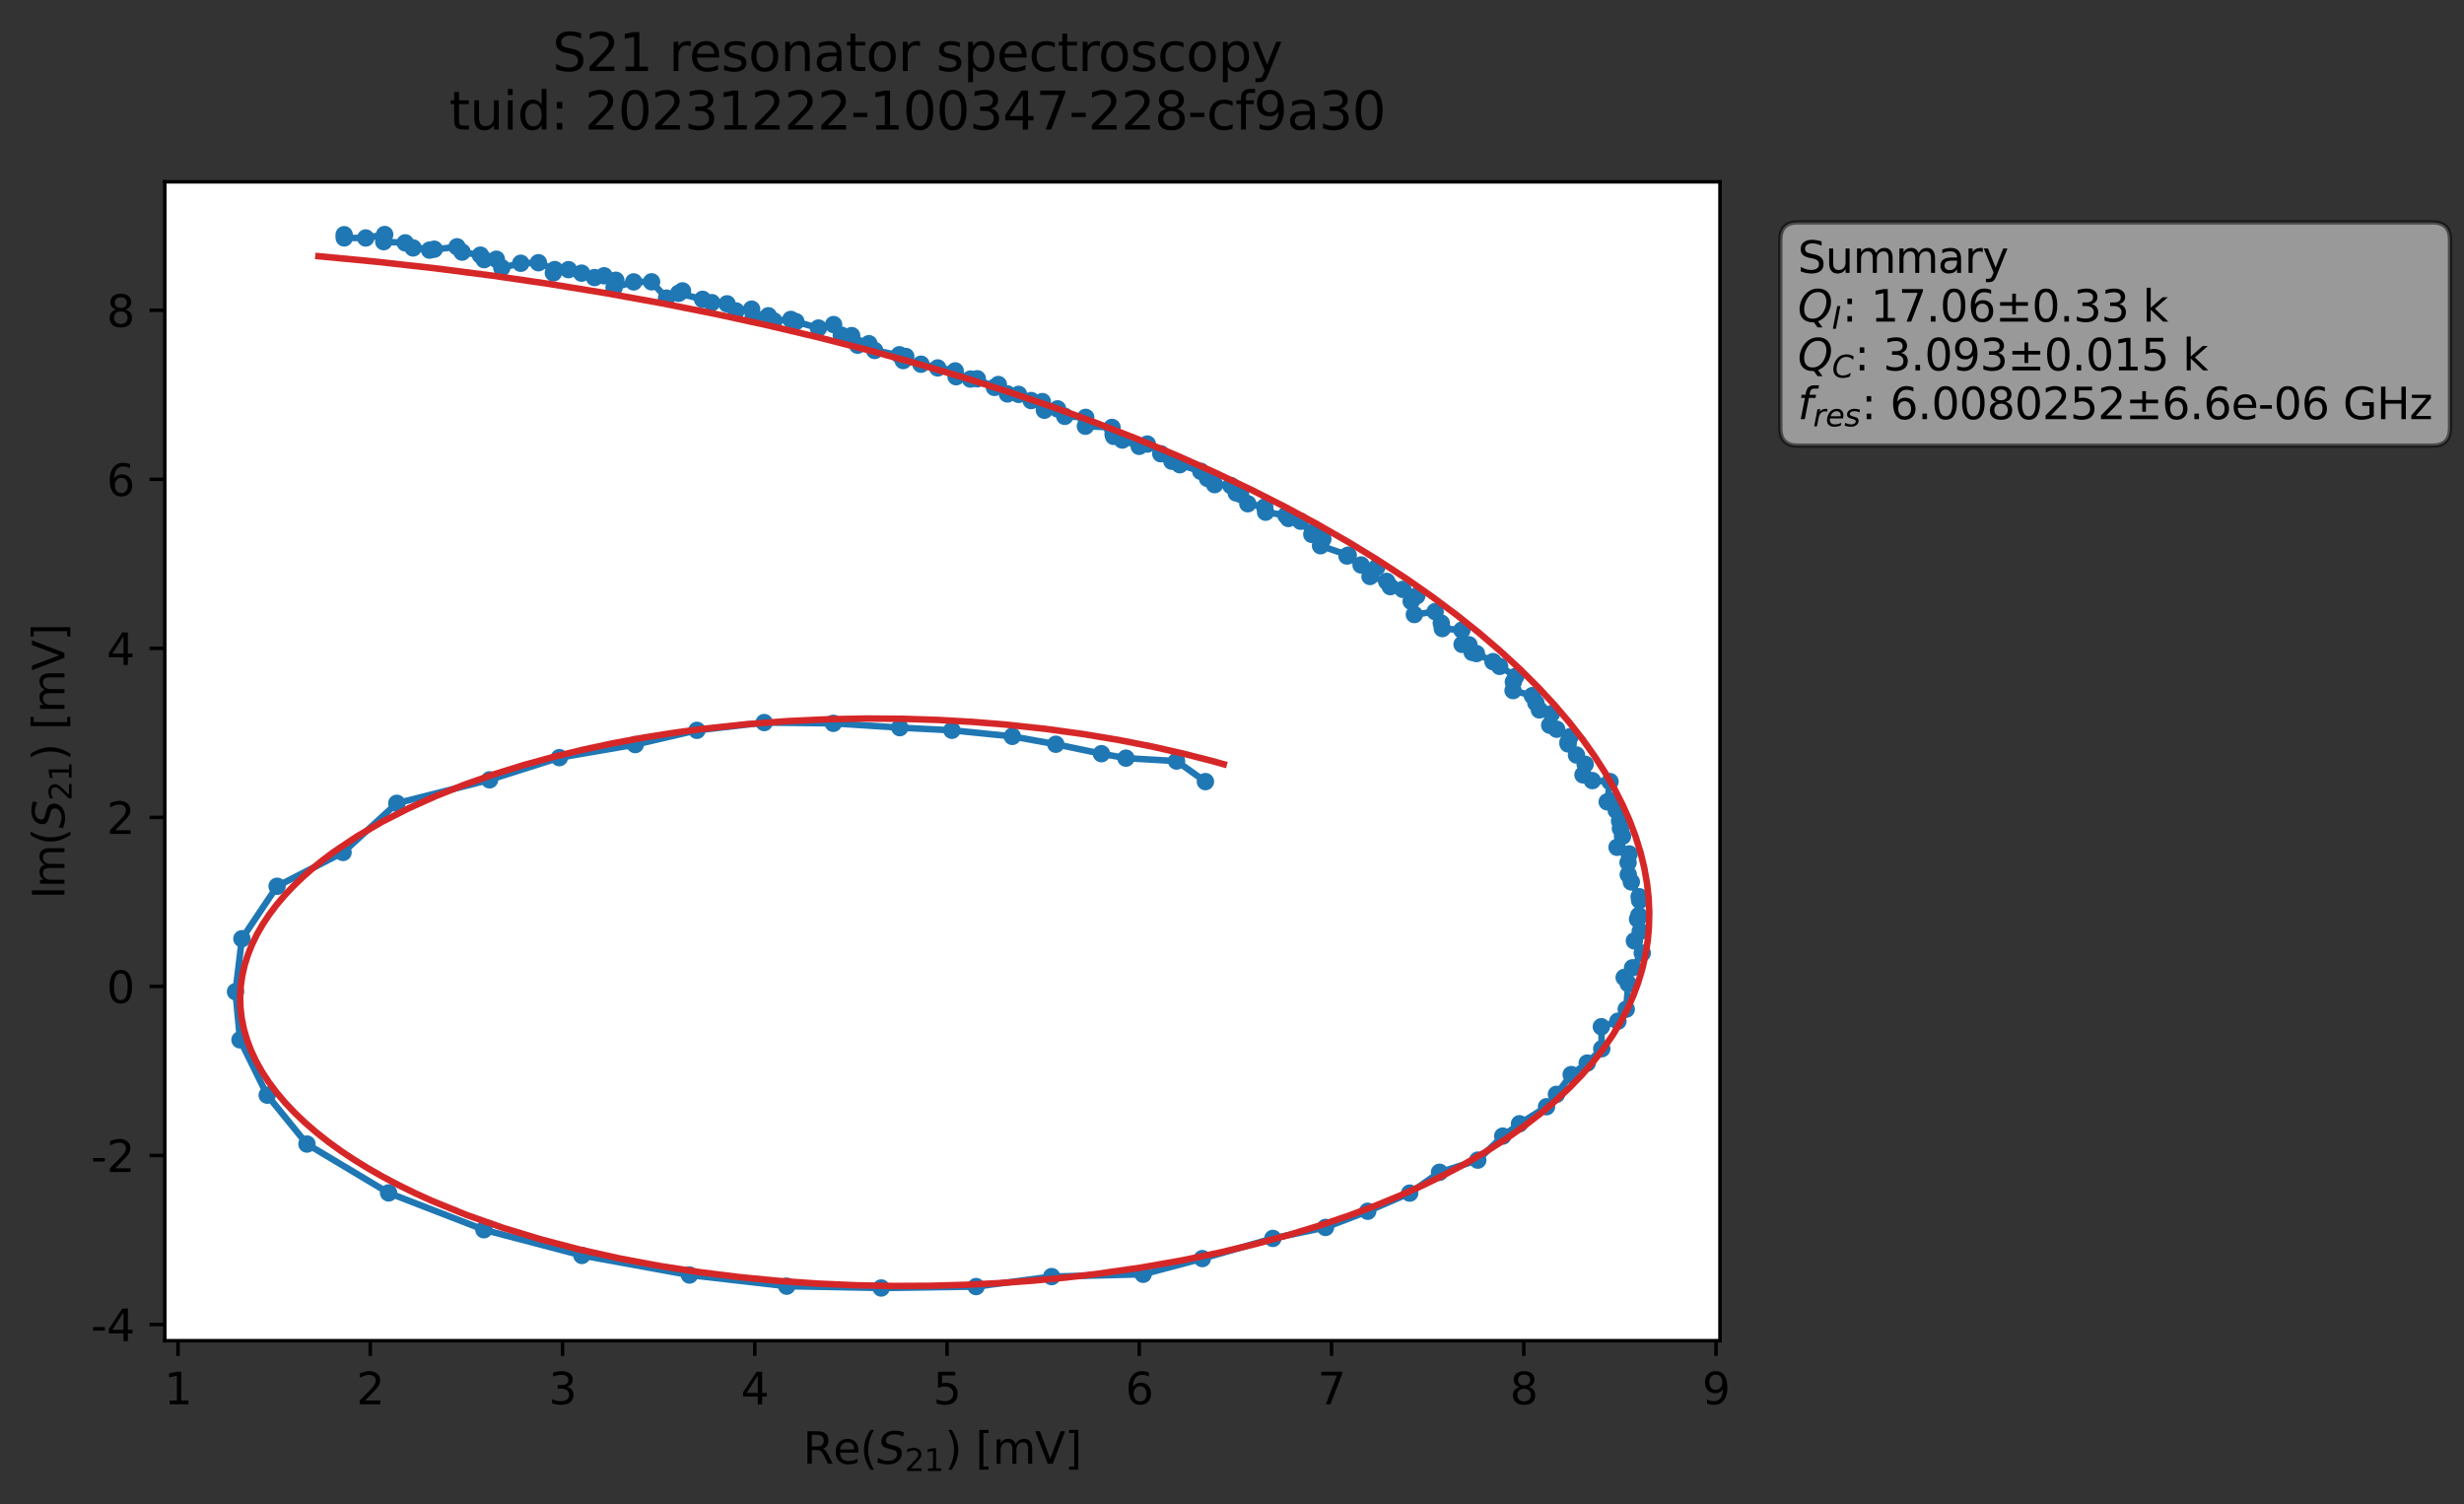 <?xml version="1.0" encoding="utf-8" standalone="no"?>
<!DOCTYPE svg PUBLIC "-//W3C//DTD SVG 1.1//EN"
  "http://www.w3.org/Graphics/SVG/1.1/DTD/svg11.dtd">
<svg xmlns:xlink="http://www.w3.org/1999/xlink" width="565.824pt" height="345.428pt" viewBox="0 0 565.824 345.428" xmlns="http://www.w3.org/2000/svg" version="1.1">
 <rect x="0" y="0" width="565.824" height="345.428" fill="#333333" stroke="none"/>
 <defs>
  <style type="text/css">*{stroke-linejoin: round; stroke-linecap: butt}</style>
 </defs>
 <g id="figure_1">
  <g id="patch_1">
   <path d="M 0 345.428 
L 565.824 345.428 
L 565.824 -0 
L 0 -0 
L 0 345.428 
z
" style="fill: none; opacity: 0"/>
  </g>
  <g id="axes_1">
   <g id="patch_2">
    <path d="M 37.848 307.872 
L 394.968 307.872 
L 394.968 41.76 
L 37.848 41.76 
z
" style="fill: #ffffff"/>
   </g>
   <g id="matplotlib.axis_1">
    <g id="xtick_1">
     <g id="line2d_1">
      <defs>
       <path id="mf18f048192" d="M 0 0 
L 0 3.5 
" style="stroke: #000000; stroke-width: 0.8"/>
      </defs>
      <g>
       <use xlink:href="#mf18f048192" x="40.881" y="307.872" style="stroke: #000000; stroke-width: 0.8"/>
      </g>
     </g>
     <g id="text_1">
      <!-- 1 -->
      <g transform="translate(37.7 322.47) scale(0.1 -0.1)">
       <defs>
        <path id="DejaVuSans-31" d="M 794 531 
L 1825 531 
L 1825 4091 
L 703 3866 
L 703 4441 
L 1819 4666 
L 2450 4666 
L 2450 531 
L 3481 531 
L 3481 0 
L 794 0 
L 794 531 
z
" transform="scale(0.016)"/>
       </defs>
       <use xlink:href="#DejaVuSans-31"/>
      </g>
     </g>
    </g>
    <g id="xtick_2">
     <g id="line2d_2">
      <g>
       <use xlink:href="#mf18f048192" x="85.029" y="307.872" style="stroke: #000000; stroke-width: 0.8"/>
      </g>
     </g>
     <g id="text_2">
      <!-- 2 -->
      <g transform="translate(81.848 322.47) scale(0.1 -0.1)">
       <defs>
        <path id="DejaVuSans-32" d="M 1228 531 
L 3431 531 
L 3431 0 
L 469 0 
L 469 531 
Q 828 903 1448 1529 
Q 2069 2156 2228 2338 
Q 2531 2678 2651 2914 
Q 2772 3150 2772 3378 
Q 2772 3750 2511 3984 
Q 2250 4219 1831 4219 
Q 1534 4219 1204 4116 
Q 875 4013 500 3803 
L 500 4441 
Q 881 4594 1212 4672 
Q 1544 4750 1819 4750 
Q 2544 4750 2975 4387 
Q 3406 4025 3406 3419 
Q 3406 3131 3298 2873 
Q 3191 2616 2906 2266 
Q 2828 2175 2409 1742 
Q 1991 1309 1228 531 
z
" transform="scale(0.016)"/>
       </defs>
       <use xlink:href="#DejaVuSans-32"/>
      </g>
     </g>
    </g>
    <g id="xtick_3">
     <g id="line2d_3">
      <g>
       <use xlink:href="#mf18f048192" x="129.176" y="307.872" style="stroke: #000000; stroke-width: 0.8"/>
      </g>
     </g>
     <g id="text_3">
      <!-- 3 -->
      <g transform="translate(125.995 322.47) scale(0.1 -0.1)">
       <defs>
        <path id="DejaVuSans-33" d="M 2597 2516 
Q 3050 2419 3304 2112 
Q 3559 1806 3559 1356 
Q 3559 666 3084 287 
Q 2609 -91 1734 -91 
Q 1441 -91 1130 -33 
Q 819 25 488 141 
L 488 750 
Q 750 597 1062 519 
Q 1375 441 1716 441 
Q 2309 441 2620 675 
Q 2931 909 2931 1356 
Q 2931 1769 2642 2001 
Q 2353 2234 1838 2234 
L 1294 2234 
L 1294 2753 
L 1863 2753 
Q 2328 2753 2575 2939 
Q 2822 3125 2822 3475 
Q 2822 3834 2567 4026 
Q 2313 4219 1838 4219 
Q 1578 4219 1281 4162 
Q 984 4106 628 3988 
L 628 4550 
Q 988 4650 1302 4700 
Q 1616 4750 1894 4750 
Q 2613 4750 3031 4423 
Q 3450 4097 3450 3541 
Q 3450 3153 3228 2886 
Q 3006 2619 2597 2516 
z
" transform="scale(0.016)"/>
       </defs>
       <use xlink:href="#DejaVuSans-33"/>
      </g>
     </g>
    </g>
    <g id="xtick_4">
     <g id="line2d_4">
      <g>
       <use xlink:href="#mf18f048192" x="173.324" y="307.872" style="stroke: #000000; stroke-width: 0.8"/>
      </g>
     </g>
     <g id="text_4">
      <!-- 4 -->
      <g transform="translate(170.142 322.47) scale(0.1 -0.1)">
       <defs>
        <path id="DejaVuSans-34" d="M 2419 4116 
L 825 1625 
L 2419 1625 
L 2419 4116 
z
M 2253 4666 
L 3047 4666 
L 3047 1625 
L 3713 1625 
L 3713 1100 
L 3047 1100 
L 3047 0 
L 2419 0 
L 2419 1100 
L 313 1100 
L 313 1709 
L 2253 4666 
z
" transform="scale(0.016)"/>
       </defs>
       <use xlink:href="#DejaVuSans-34"/>
      </g>
     </g>
    </g>
    <g id="xtick_5">
     <g id="line2d_5">
      <g>
       <use xlink:href="#mf18f048192" x="217.471" y="307.872" style="stroke: #000000; stroke-width: 0.8"/>
      </g>
     </g>
     <g id="text_5">
      <!-- 5 -->
      <g transform="translate(214.29 322.47) scale(0.1 -0.1)">
       <defs>
        <path id="DejaVuSans-35" d="M 691 4666 
L 3169 4666 
L 3169 4134 
L 1269 4134 
L 1269 2991 
Q 1406 3038 1543 3061 
Q 1681 3084 1819 3084 
Q 2600 3084 3056 2656 
Q 3513 2228 3513 1497 
Q 3513 744 3044 326 
Q 2575 -91 1722 -91 
Q 1428 -91 1123 -41 
Q 819 9 494 109 
L 494 744 
Q 775 591 1075 516 
Q 1375 441 1709 441 
Q 2250 441 2565 725 
Q 2881 1009 2881 1497 
Q 2881 1984 2565 2268 
Q 2250 2553 1709 2553 
Q 1456 2553 1204 2497 
Q 953 2441 691 2322 
L 691 4666 
z
" transform="scale(0.016)"/>
       </defs>
       <use xlink:href="#DejaVuSans-35"/>
      </g>
     </g>
    </g>
    <g id="xtick_6">
     <g id="line2d_6">
      <g>
       <use xlink:href="#mf18f048192" x="261.619" y="307.872" style="stroke: #000000; stroke-width: 0.8"/>
      </g>
     </g>
     <g id="text_6">
      <!-- 6 -->
      <g transform="translate(258.437 322.47) scale(0.1 -0.1)">
       <defs>
        <path id="DejaVuSans-36" d="M 2113 2584 
Q 1688 2584 1439 2293 
Q 1191 2003 1191 1497 
Q 1191 994 1439 701 
Q 1688 409 2113 409 
Q 2538 409 2786 701 
Q 3034 994 3034 1497 
Q 3034 2003 2786 2293 
Q 2538 2584 2113 2584 
z
M 3366 4563 
L 3366 3988 
Q 3128 4100 2886 4159 
Q 2644 4219 2406 4219 
Q 1781 4219 1451 3797 
Q 1122 3375 1075 2522 
Q 1259 2794 1537 2939 
Q 1816 3084 2150 3084 
Q 2853 3084 3261 2657 
Q 3669 2231 3669 1497 
Q 3669 778 3244 343 
Q 2819 -91 2113 -91 
Q 1303 -91 875 529 
Q 447 1150 447 2328 
Q 447 3434 972 4092 
Q 1497 4750 2381 4750 
Q 2619 4750 2861 4703 
Q 3103 4656 3366 4563 
z
" transform="scale(0.016)"/>
       </defs>
       <use xlink:href="#DejaVuSans-36"/>
      </g>
     </g>
    </g>
    <g id="xtick_7">
     <g id="line2d_7">
      <g>
       <use xlink:href="#mf18f048192" x="305.766" y="307.872" style="stroke: #000000; stroke-width: 0.8"/>
      </g>
     </g>
     <g id="text_7">
      <!-- 7 -->
      <g transform="translate(302.585 322.47) scale(0.1 -0.1)">
       <defs>
        <path id="DejaVuSans-37" d="M 525 4666 
L 3525 4666 
L 3525 4397 
L 1831 0 
L 1172 0 
L 2766 4134 
L 525 4134 
L 525 4666 
z
" transform="scale(0.016)"/>
       </defs>
       <use xlink:href="#DejaVuSans-37"/>
      </g>
     </g>
    </g>
    <g id="xtick_8">
     <g id="line2d_8">
      <g>
       <use xlink:href="#mf18f048192" x="349.913" y="307.872" style="stroke: #000000; stroke-width: 0.8"/>
      </g>
     </g>
     <g id="text_8">
      <!-- 8 -->
      <g transform="translate(346.732 322.47) scale(0.1 -0.1)">
       <defs>
        <path id="DejaVuSans-38" d="M 2034 2216 
Q 1584 2216 1326 1975 
Q 1069 1734 1069 1313 
Q 1069 891 1326 650 
Q 1584 409 2034 409 
Q 2484 409 2743 651 
Q 3003 894 3003 1313 
Q 3003 1734 2745 1975 
Q 2488 2216 2034 2216 
z
M 1403 2484 
Q 997 2584 770 2862 
Q 544 3141 544 3541 
Q 544 4100 942 4425 
Q 1341 4750 2034 4750 
Q 2731 4750 3128 4425 
Q 3525 4100 3525 3541 
Q 3525 3141 3298 2862 
Q 3072 2584 2669 2484 
Q 3125 2378 3379 2068 
Q 3634 1759 3634 1313 
Q 3634 634 3220 271 
Q 2806 -91 2034 -91 
Q 1263 -91 848 271 
Q 434 634 434 1313 
Q 434 1759 690 2068 
Q 947 2378 1403 2484 
z
M 1172 3481 
Q 1172 3119 1398 2916 
Q 1625 2713 2034 2713 
Q 2441 2713 2670 2916 
Q 2900 3119 2900 3481 
Q 2900 3844 2670 4047 
Q 2441 4250 2034 4250 
Q 1625 4250 1398 4047 
Q 1172 3844 1172 3481 
z
" transform="scale(0.016)"/>
       </defs>
       <use xlink:href="#DejaVuSans-38"/>
      </g>
     </g>
    </g>
    <g id="xtick_9">
     <g id="line2d_9">
      <g>
       <use xlink:href="#mf18f048192" x="394.061" y="307.872" style="stroke: #000000; stroke-width: 0.8"/>
      </g>
     </g>
     <g id="text_9">
      <!-- 9 -->
      <g transform="translate(390.88 322.47) scale(0.1 -0.1)">
       <defs>
        <path id="DejaVuSans-39" d="M 703 97 
L 703 672 
Q 941 559 1184 500 
Q 1428 441 1663 441 
Q 2288 441 2617 861 
Q 2947 1281 2994 2138 
Q 2813 1869 2534 1725 
Q 2256 1581 1919 1581 
Q 1219 1581 811 2004 
Q 403 2428 403 3163 
Q 403 3881 828 4315 
Q 1253 4750 1959 4750 
Q 2769 4750 3195 4129 
Q 3622 3509 3622 2328 
Q 3622 1225 3098 567 
Q 2575 -91 1691 -91 
Q 1453 -91 1209 -44 
Q 966 3 703 97 
z
M 1959 2075 
Q 2384 2075 2632 2365 
Q 2881 2656 2881 3163 
Q 2881 3666 2632 3958 
Q 2384 4250 1959 4250 
Q 1534 4250 1286 3958 
Q 1038 3666 1038 3163 
Q 1038 2656 1286 2365 
Q 1534 2075 1959 2075 
z
" transform="scale(0.016)"/>
       </defs>
       <use xlink:href="#DejaVuSans-39"/>
      </g>
     </g>
    </g>
    <g id="text_10">
     <!-- Re$(S_{21})$ [mV] -->
     <g transform="translate(184.408 336.149) scale(0.1 -0.1)">
      <defs>
       <path id="DejaVuSans-52" d="M 2841 2188 
Q 3044 2119 3236 1894 
Q 3428 1669 3622 1275 
L 4263 0 
L 3584 0 
L 2988 1197 
Q 2756 1666 2539 1819 
Q 2322 1972 1947 1972 
L 1259 1972 
L 1259 0 
L 628 0 
L 628 4666 
L 2053 4666 
Q 2853 4666 3247 4331 
Q 3641 3997 3641 3322 
Q 3641 2881 3436 2590 
Q 3231 2300 2841 2188 
z
M 1259 4147 
L 1259 2491 
L 2053 2491 
Q 2509 2491 2742 2702 
Q 2975 2913 2975 3322 
Q 2975 3731 2742 3939 
Q 2509 4147 2053 4147 
L 1259 4147 
z
" transform="scale(0.016)"/>
       <path id="DejaVuSans-65" d="M 3597 1894 
L 3597 1613 
L 953 1613 
Q 991 1019 1311 708 
Q 1631 397 2203 397 
Q 2534 397 2845 478 
Q 3156 559 3463 722 
L 3463 178 
Q 3153 47 2828 -22 
Q 2503 -91 2169 -91 
Q 1331 -91 842 396 
Q 353 884 353 1716 
Q 353 2575 817 3079 
Q 1281 3584 2069 3584 
Q 2775 3584 3186 3129 
Q 3597 2675 3597 1894 
z
M 3022 2063 
Q 3016 2534 2758 2815 
Q 2500 3097 2075 3097 
Q 1594 3097 1305 2825 
Q 1016 2553 972 2059 
L 3022 2063 
z
" transform="scale(0.016)"/>
       <path id="DejaVuSans-28" d="M 1984 4856 
Q 1566 4138 1362 3434 
Q 1159 2731 1159 2009 
Q 1159 1288 1364 580 
Q 1569 -128 1984 -844 
L 1484 -844 
Q 1016 -109 783 600 
Q 550 1309 550 2009 
Q 550 2706 781 3412 
Q 1013 4119 1484 4856 
L 1984 4856 
z
" transform="scale(0.016)"/>
       <path id="DejaVuSans-Oblique-53" d="M 3859 4513 
L 3738 3897 
Q 3422 4066 3111 4152 
Q 2800 4238 2509 4238 
Q 1944 4238 1609 3991 
Q 1275 3744 1275 3334 
Q 1275 3109 1398 2989 
Q 1522 2869 2034 2731 
L 2413 2638 
Q 3053 2472 3303 2217 
Q 3553 1963 3553 1503 
Q 3553 797 2998 353 
Q 2444 -91 1538 -91 
Q 1166 -91 791 -17 
Q 416 56 38 206 
L 166 856 
Q 513 641 861 531 
Q 1209 422 1556 422 
Q 2147 422 2503 684 
Q 2859 947 2859 1369 
Q 2859 1650 2717 1795 
Q 2575 1941 2106 2059 
L 1728 2156 
Q 1081 2325 845 2545 
Q 609 2766 609 3163 
Q 609 3859 1145 4304 
Q 1681 4750 2541 4750 
Q 2875 4750 3203 4690 
Q 3531 4631 3859 4513 
z
" transform="scale(0.016)"/>
       <path id="DejaVuSans-29" d="M 513 4856 
L 1013 4856 
Q 1481 4119 1714 3412 
Q 1947 2706 1947 2009 
Q 1947 1309 1714 600 
Q 1481 -109 1013 -844 
L 513 -844 
Q 928 -128 1133 580 
Q 1338 1288 1338 2009 
Q 1338 2731 1133 3434 
Q 928 4138 513 4856 
z
" transform="scale(0.016)"/>
       <path id="DejaVuSans-20" transform="scale(0.016)"/>
       <path id="DejaVuSans-5b" d="M 550 4863 
L 1875 4863 
L 1875 4416 
L 1125 4416 
L 1125 -397 
L 1875 -397 
L 1875 -844 
L 550 -844 
L 550 4863 
z
" transform="scale(0.016)"/>
       <path id="DejaVuSans-6d" d="M 3328 2828 
Q 3544 3216 3844 3400 
Q 4144 3584 4550 3584 
Q 5097 3584 5394 3201 
Q 5691 2819 5691 2113 
L 5691 0 
L 5113 0 
L 5113 2094 
Q 5113 2597 4934 2840 
Q 4756 3084 4391 3084 
Q 3944 3084 3684 2787 
Q 3425 2491 3425 1978 
L 3425 0 
L 2847 0 
L 2847 2094 
Q 2847 2600 2669 2842 
Q 2491 3084 2119 3084 
Q 1678 3084 1418 2786 
Q 1159 2488 1159 1978 
L 1159 0 
L 581 0 
L 581 3500 
L 1159 3500 
L 1159 2956 
Q 1356 3278 1631 3431 
Q 1906 3584 2284 3584 
Q 2666 3584 2933 3390 
Q 3200 3197 3328 2828 
z
" transform="scale(0.016)"/>
       <path id="DejaVuSans-56" d="M 1831 0 
L 50 4666 
L 709 4666 
L 2188 738 
L 3669 4666 
L 4325 4666 
L 2547 0 
L 1831 0 
z
" transform="scale(0.016)"/>
       <path id="DejaVuSans-5d" d="M 1947 4863 
L 1947 -844 
L 622 -844 
L 622 -397 
L 1369 -397 
L 1369 4416 
L 622 4416 
L 622 4863 
L 1947 4863 
z
" transform="scale(0.016)"/>
      </defs>
      <use xlink:href="#DejaVuSans-52" transform="translate(0 0.016)"/>
      <use xlink:href="#DejaVuSans-65" transform="translate(69.482 0.016)"/>
      <use xlink:href="#DejaVuSans-28" transform="translate(131.006 0.016)"/>
      <use xlink:href="#DejaVuSans-Oblique-53" transform="translate(170.02 0.016)"/>
      <use xlink:href="#DejaVuSans-32" transform="translate(233.496 -16.391) scale(0.7)"/>
      <use xlink:href="#DejaVuSans-31" transform="translate(278.032 -16.391) scale(0.7)"/>
      <use xlink:href="#DejaVuSans-29" transform="translate(325.303 0.016)"/>
      <use xlink:href="#DejaVuSans-20" transform="translate(364.316 0.016)"/>
      <use xlink:href="#DejaVuSans-5b" transform="translate(396.104 0.016)"/>
      <use xlink:href="#DejaVuSans-6d" transform="translate(435.117 0.016)"/>
      <use xlink:href="#DejaVuSans-56" transform="translate(532.529 0.016)"/>
      <use xlink:href="#DejaVuSans-5d" transform="translate(600.938 0.016)"/>
     </g>
    </g>
   </g>
   <g id="matplotlib.axis_2">
    <g id="ytick_1">
     <g id="line2d_10">
      <defs>
       <path id="me5aac90be1" d="M 0 0 
L -3.5 0 
" style="stroke: #000000; stroke-width: 0.8"/>
      </defs>
      <g>
       <use xlink:href="#me5aac90be1" x="37.848" y="304.158" style="stroke: #000000; stroke-width: 0.8"/>
      </g>
     </g>
     <g id="text_11">
      <!-- -4 -->
      <g transform="translate(20.878 307.957) scale(0.1 -0.1)">
       <defs>
        <path id="DejaVuSans-2d" d="M 313 2009 
L 1997 2009 
L 1997 1497 
L 313 1497 
L 313 2009 
z
" transform="scale(0.016)"/>
       </defs>
       <use xlink:href="#DejaVuSans-2d"/>
       <use xlink:href="#DejaVuSans-34" x="36.084"/>
      </g>
     </g>
    </g>
    <g id="ytick_2">
     <g id="line2d_11">
      <g>
       <use xlink:href="#me5aac90be1" x="37.848" y="265.341" style="stroke: #000000; stroke-width: 0.8"/>
      </g>
     </g>
     <g id="text_12">
      <!-- -2 -->
      <g transform="translate(20.878 269.141) scale(0.1 -0.1)">
       <use xlink:href="#DejaVuSans-2d"/>
       <use xlink:href="#DejaVuSans-32" x="36.084"/>
      </g>
     </g>
    </g>
    <g id="ytick_3">
     <g id="line2d_12">
      <g>
       <use xlink:href="#me5aac90be1" x="37.848" y="226.525" style="stroke: #000000; stroke-width: 0.8"/>
      </g>
     </g>
     <g id="text_13">
      <!-- 0 -->
      <g transform="translate(24.486 230.324) scale(0.1 -0.1)">
       <defs>
        <path id="DejaVuSans-30" d="M 2034 4250 
Q 1547 4250 1301 3770 
Q 1056 3291 1056 2328 
Q 1056 1369 1301 889 
Q 1547 409 2034 409 
Q 2525 409 2770 889 
Q 3016 1369 3016 2328 
Q 3016 3291 2770 3770 
Q 2525 4250 2034 4250 
z
M 2034 4750 
Q 2819 4750 3233 4129 
Q 3647 3509 3647 2328 
Q 3647 1150 3233 529 
Q 2819 -91 2034 -91 
Q 1250 -91 836 529 
Q 422 1150 422 2328 
Q 422 3509 836 4129 
Q 1250 4750 2034 4750 
z
" transform="scale(0.016)"/>
       </defs>
       <use xlink:href="#DejaVuSans-30"/>
      </g>
     </g>
    </g>
    <g id="ytick_4">
     <g id="line2d_13">
      <g>
       <use xlink:href="#me5aac90be1" x="37.848" y="187.708" style="stroke: #000000; stroke-width: 0.8"/>
      </g>
     </g>
     <g id="text_14">
      <!-- 2 -->
      <g transform="translate(24.486 191.507) scale(0.1 -0.1)">
       <use xlink:href="#DejaVuSans-32"/>
      </g>
     </g>
    </g>
    <g id="ytick_5">
     <g id="line2d_14">
      <g>
       <use xlink:href="#me5aac90be1" x="37.848" y="148.892" style="stroke: #000000; stroke-width: 0.8"/>
      </g>
     </g>
     <g id="text_15">
      <!-- 4 -->
      <g transform="translate(24.486 152.691) scale(0.1 -0.1)">
       <use xlink:href="#DejaVuSans-34"/>
      </g>
     </g>
    </g>
    <g id="ytick_6">
     <g id="line2d_15">
      <g>
       <use xlink:href="#me5aac90be1" x="37.848" y="110.075" style="stroke: #000000; stroke-width: 0.8"/>
      </g>
     </g>
     <g id="text_16">
      <!-- 6 -->
      <g transform="translate(24.486 113.874) scale(0.1 -0.1)">
       <use xlink:href="#DejaVuSans-36"/>
      </g>
     </g>
    </g>
    <g id="ytick_7">
     <g id="line2d_16">
      <g>
       <use xlink:href="#me5aac90be1" x="37.848" y="71.258" style="stroke: #000000; stroke-width: 0.8"/>
      </g>
     </g>
     <g id="text_17">
      <!-- 8 -->
      <g transform="translate(24.486 75.057) scale(0.1 -0.1)">
       <use xlink:href="#DejaVuSans-38"/>
      </g>
     </g>
    </g>
    <g id="text_18">
     <!-- Im$(S_{21})$ [mV] -->
     <g transform="translate(14.798 206.466) rotate(-90) scale(0.1 -0.1)">
      <defs>
       <path id="DejaVuSans-49" d="M 628 4666 
L 1259 4666 
L 1259 0 
L 628 0 
L 628 4666 
z
" transform="scale(0.016)"/>
      </defs>
      <use xlink:href="#DejaVuSans-49" transform="translate(0 0.016)"/>
      <use xlink:href="#DejaVuSans-6d" transform="translate(25.867 0.016)"/>
      <use xlink:href="#DejaVuSans-28" transform="translate(123.279 0.016)"/>
      <use xlink:href="#DejaVuSans-Oblique-53" transform="translate(162.293 0.016)"/>
      <use xlink:href="#DejaVuSans-32" transform="translate(225.77 -16.391) scale(0.7)"/>
      <use xlink:href="#DejaVuSans-31" transform="translate(270.306 -16.391) scale(0.7)"/>
      <use xlink:href="#DejaVuSans-29" transform="translate(317.576 0.016)"/>
      <use xlink:href="#DejaVuSans-20" transform="translate(356.59 0.016)"/>
      <use xlink:href="#DejaVuSans-5b" transform="translate(388.377 0.016)"/>
      <use xlink:href="#DejaVuSans-6d" transform="translate(427.391 0.016)"/>
      <use xlink:href="#DejaVuSans-56" transform="translate(524.803 0.016)"/>
      <use xlink:href="#DejaVuSans-5d" transform="translate(593.211 0.016)"/>
     </g>
    </g>
   </g>
   <g id="line2d_17">
    <path d="M 79.036 53.9 
L 79.048 54.633 
L 83.987 54.65 
L 88.335 53.856 
L 88.113 55.501 
L 93.061 55.768 
L 94.86 56.936 
L 99.717 57.23 
L 98.652 57.436 
L 104.954 56.676 
L 106.113 57.894 
L 110.326 58.592 
L 111.182 59.62 
L 113.98 59.527 
L 115.227 61.484 
L 119.588 60.456 
L 123.646 60.333 
L 127.397 61.906 
L 127.073 62.666 
L 130.552 61.927 
L 133.557 62.726 
L 136.521 63.745 
L 138.723 63.332 
L 141.409 64.362 
L 141.013 66.04 
L 145.518 64.737 
L 149.625 64.716 
L 153.063 68.459 
L 156.719 66.799 
L 155.836 67.351 
L 161.343 68.738 
L 163.459 69.5 
L 166.956 69.769 
L 169.02 71.412 
L 172.601 70.999 
L 172.997 72.653 
L 176.444 72.517 
L 177.715 73.701 
L 181.601 73.349 
L 182.763 73.86 
L 187.956 75.332 
L 191.425 74.536 
L 193.19 76.961 
L 195.563 77.067 
L 196.932 79.27 
L 199.53 78.928 
L 200.858 80.483 
L 208.002 81.858 
L 206.533 81.464 
L 207.408 82.804 
L 219.349 85.175 
L 219.556 86.511 
L 222.843 87.05 
L 224.425 86.984 
L 228.356 88.966 
L 229.257 88.304 
L 231.342 90.464 
L 233.899 90.562 
L 236.788 91.983 
L 239.356 92.225 
L 239.826 94.205 
L 242.859 93.893 
L 244.513 95.607 
L 249.315 95.846 
L 249.249 97.876 
L 255.354 98.155 
L 255.736 100.205 
L 257.727 101.052 
L 261.603 102.497 
L 263.466 101.975 
L 269.1 105.918 
L 270.923 106.717 
L 275.741 108.231 
L 277.322 109.199 
L 277.281 109.867 
L 278.924 111.292 
L 282.662 111.499 
L 284.895 113.516 
L 283.882 113.206 
L 286.541 115.68 
L 290.421 116.417 
L 290.63 117.62 
L 295.286 118.337 
L 295.872 119.064 
L 298.651 119.691 
L 301.237 122.716 
L 301.835 121.906 
L 303.777 123.776 
L 303.241 125.324 
L 309.605 127.499 
L 309.324 127.685 
L 312.547 129.741 
L 316.16 130.274 
L 314.602 132.382 
L 318.436 133.511 
L 319.262 134.717 
L 322.14 135.347 
L 325.345 136.826 
L 324.06 138.092 
L 324.787 141.124 
L 329.555 140.45 
L 330.967 143.091 
L 331.205 144.346 
L 335.708 144.694 
L 335.747 147.976 
L 337.321 148.063 
L 338.071 149.815 
L 339.045 150.083 
L 342.848 151.939 
L 344.371 153.026 
L 348.084 155.314 
L 347.526 156.586 
L 347.452 158.586 
L 351.88 159.742 
L 353.506 163.024 
L 356.29 163.876 
L 355.868 166.541 
L 360.56 169.176 
L 360.077 170.433 
L 360.092 170.833 
L 362.019 173.382 
L 364.013 175.5 
L 363.512 177.937 
L 365.658 179.26 
L 369.716 179.483 
L 369.074 184.142 
L 369.892 183.933 
L 371.154 186.115 
L 371.916 188.527 
L 372.113 190.259 
L 372.594 192.03 
L 371.338 194.573 
L 374.112 196.092 
L 373.867 198.072 
L 373.911 200.848 
L 374.61 202.533 
L 376.407 205.919 
L 376.519 206.764 
L 376.321 210.228 
L 376.048 211.066 
L 376.646 213.878 
L 375.315 216.061 
L 377.12 218.868 
L 374.897 222.24 
L 372.975 224.465 
L 373.896 225.887 
L 373.446 231.751 
L 371.53 234.513 
L 367.729 235.78 
L 367.821 240.834 
L 364.484 244.122 
L 360.804 246.763 
L 357.415 251.306 
L 355.138 254.149 
L 348.935 258.063 
L 345.082 260.894 
L 339.354 266.411 
L 330.572 269.205 
L 323.717 273.986 
L 314.079 278.154 
L 304.384 281.868 
L 292.291 284.388 
L 276.097 289.024 
L 262.511 292.627 
L 241.498 293.157 
L 224.15 295.45 
L 202.358 295.776 
L 180.662 295.359 
L 158.328 292.798 
L 133.625 288.301 
L 111.116 282.399 
L 89.241 273.94 
L 70.488 262.723 
L 61.36 251.493 
L 55.113 238.793 
L 54.081 227.736 
L 55.55 215.573 
L 63.635 203.52 
L 78.777 195.756 
L 91.123 184.471 
L 112.423 179.075 
L 128.447 173.988 
L 145.876 170.988 
L 160.043 167.714 
L 175.49 165.929 
L 191.364 166.106 
L 206.626 167.103 
L 218.592 167.703 
L 232.463 169.103 
L 242.451 170.908 
L 252.93 173.078 
L 258.557 174.102 
L 270.18 174.772 
L 276.811 179.49 
L 276.811 179.49 
" clip-path="url(#pc4b5198dd8)" style="fill: none; stroke: #1f77b4; stroke-width: 1.5; stroke-linecap: square"/>
    <defs>
     <path id="m4875597fe1" d="M 0 1.5 
C 0.398 1.5 0.779 1.342 1.061 1.061 
C 1.342 0.779 1.5 0.398 1.5 0 
C 1.5 -0.398 1.342 -0.779 1.061 -1.061 
C 0.779 -1.342 0.398 -1.5 0 -1.5 
C -0.398 -1.5 -0.779 -1.342 -1.061 -1.061 
C -1.342 -0.779 -1.5 -0.398 -1.5 0 
C -1.5 0.398 -1.342 0.779 -1.061 1.061 
C -0.779 1.342 -0.398 1.5 0 1.5 
z
" style="stroke: #1f77b4"/>
    </defs>
    <g clip-path="url(#pc4b5198dd8)">
     <use xlink:href="#m4875597fe1" x="79.036" y="53.9" style="fill: #1f77b4; stroke: #1f77b4"/>
     <use xlink:href="#m4875597fe1" x="79.048" y="54.633" style="fill: #1f77b4; stroke: #1f77b4"/>
     <use xlink:href="#m4875597fe1" x="83.987" y="54.65" style="fill: #1f77b4; stroke: #1f77b4"/>
     <use xlink:href="#m4875597fe1" x="88.335" y="53.856" style="fill: #1f77b4; stroke: #1f77b4"/>
     <use xlink:href="#m4875597fe1" x="88.113" y="55.501" style="fill: #1f77b4; stroke: #1f77b4"/>
     <use xlink:href="#m4875597fe1" x="93.061" y="55.768" style="fill: #1f77b4; stroke: #1f77b4"/>
     <use xlink:href="#m4875597fe1" x="94.86" y="56.936" style="fill: #1f77b4; stroke: #1f77b4"/>
     <use xlink:href="#m4875597fe1" x="99.717" y="57.23" style="fill: #1f77b4; stroke: #1f77b4"/>
     <use xlink:href="#m4875597fe1" x="98.652" y="57.436" style="fill: #1f77b4; stroke: #1f77b4"/>
     <use xlink:href="#m4875597fe1" x="104.954" y="56.676" style="fill: #1f77b4; stroke: #1f77b4"/>
     <use xlink:href="#m4875597fe1" x="106.113" y="57.894" style="fill: #1f77b4; stroke: #1f77b4"/>
     <use xlink:href="#m4875597fe1" x="110.326" y="58.592" style="fill: #1f77b4; stroke: #1f77b4"/>
     <use xlink:href="#m4875597fe1" x="111.182" y="59.62" style="fill: #1f77b4; stroke: #1f77b4"/>
     <use xlink:href="#m4875597fe1" x="113.98" y="59.527" style="fill: #1f77b4; stroke: #1f77b4"/>
     <use xlink:href="#m4875597fe1" x="115.227" y="61.484" style="fill: #1f77b4; stroke: #1f77b4"/>
     <use xlink:href="#m4875597fe1" x="119.588" y="60.456" style="fill: #1f77b4; stroke: #1f77b4"/>
     <use xlink:href="#m4875597fe1" x="123.646" y="60.333" style="fill: #1f77b4; stroke: #1f77b4"/>
     <use xlink:href="#m4875597fe1" x="127.397" y="61.906" style="fill: #1f77b4; stroke: #1f77b4"/>
     <use xlink:href="#m4875597fe1" x="127.073" y="62.666" style="fill: #1f77b4; stroke: #1f77b4"/>
     <use xlink:href="#m4875597fe1" x="130.552" y="61.927" style="fill: #1f77b4; stroke: #1f77b4"/>
     <use xlink:href="#m4875597fe1" x="133.557" y="62.726" style="fill: #1f77b4; stroke: #1f77b4"/>
     <use xlink:href="#m4875597fe1" x="136.521" y="63.745" style="fill: #1f77b4; stroke: #1f77b4"/>
     <use xlink:href="#m4875597fe1" x="138.723" y="63.332" style="fill: #1f77b4; stroke: #1f77b4"/>
     <use xlink:href="#m4875597fe1" x="141.409" y="64.362" style="fill: #1f77b4; stroke: #1f77b4"/>
     <use xlink:href="#m4875597fe1" x="141.013" y="66.04" style="fill: #1f77b4; stroke: #1f77b4"/>
     <use xlink:href="#m4875597fe1" x="145.518" y="64.737" style="fill: #1f77b4; stroke: #1f77b4"/>
     <use xlink:href="#m4875597fe1" x="149.625" y="64.716" style="fill: #1f77b4; stroke: #1f77b4"/>
     <use xlink:href="#m4875597fe1" x="153.063" y="68.459" style="fill: #1f77b4; stroke: #1f77b4"/>
     <use xlink:href="#m4875597fe1" x="156.719" y="66.799" style="fill: #1f77b4; stroke: #1f77b4"/>
     <use xlink:href="#m4875597fe1" x="155.836" y="67.351" style="fill: #1f77b4; stroke: #1f77b4"/>
     <use xlink:href="#m4875597fe1" x="161.343" y="68.738" style="fill: #1f77b4; stroke: #1f77b4"/>
     <use xlink:href="#m4875597fe1" x="163.459" y="69.5" style="fill: #1f77b4; stroke: #1f77b4"/>
     <use xlink:href="#m4875597fe1" x="166.956" y="69.769" style="fill: #1f77b4; stroke: #1f77b4"/>
     <use xlink:href="#m4875597fe1" x="169.02" y="71.412" style="fill: #1f77b4; stroke: #1f77b4"/>
     <use xlink:href="#m4875597fe1" x="172.601" y="70.999" style="fill: #1f77b4; stroke: #1f77b4"/>
     <use xlink:href="#m4875597fe1" x="172.997" y="72.653" style="fill: #1f77b4; stroke: #1f77b4"/>
     <use xlink:href="#m4875597fe1" x="176.444" y="72.517" style="fill: #1f77b4; stroke: #1f77b4"/>
     <use xlink:href="#m4875597fe1" x="177.715" y="73.701" style="fill: #1f77b4; stroke: #1f77b4"/>
     <use xlink:href="#m4875597fe1" x="181.601" y="73.349" style="fill: #1f77b4; stroke: #1f77b4"/>
     <use xlink:href="#m4875597fe1" x="182.763" y="73.86" style="fill: #1f77b4; stroke: #1f77b4"/>
     <use xlink:href="#m4875597fe1" x="187.956" y="75.332" style="fill: #1f77b4; stroke: #1f77b4"/>
     <use xlink:href="#m4875597fe1" x="191.425" y="74.536" style="fill: #1f77b4; stroke: #1f77b4"/>
     <use xlink:href="#m4875597fe1" x="193.19" y="76.961" style="fill: #1f77b4; stroke: #1f77b4"/>
     <use xlink:href="#m4875597fe1" x="195.563" y="77.067" style="fill: #1f77b4; stroke: #1f77b4"/>
     <use xlink:href="#m4875597fe1" x="196.932" y="79.27" style="fill: #1f77b4; stroke: #1f77b4"/>
     <use xlink:href="#m4875597fe1" x="199.53" y="78.928" style="fill: #1f77b4; stroke: #1f77b4"/>
     <use xlink:href="#m4875597fe1" x="200.858" y="80.483" style="fill: #1f77b4; stroke: #1f77b4"/>
     <use xlink:href="#m4875597fe1" x="208.002" y="81.858" style="fill: #1f77b4; stroke: #1f77b4"/>
     <use xlink:href="#m4875597fe1" x="206.533" y="81.464" style="fill: #1f77b4; stroke: #1f77b4"/>
     <use xlink:href="#m4875597fe1" x="207.408" y="82.804" style="fill: #1f77b4; stroke: #1f77b4"/>
     <use xlink:href="#m4875597fe1" x="211.497" y="83.638" style="fill: #1f77b4; stroke: #1f77b4"/>
     <use xlink:href="#m4875597fe1" x="215.333" y="84.489" style="fill: #1f77b4; stroke: #1f77b4"/>
     <use xlink:href="#m4875597fe1" x="219.349" y="85.175" style="fill: #1f77b4; stroke: #1f77b4"/>
     <use xlink:href="#m4875597fe1" x="219.556" y="86.511" style="fill: #1f77b4; stroke: #1f77b4"/>
     <use xlink:href="#m4875597fe1" x="222.843" y="87.05" style="fill: #1f77b4; stroke: #1f77b4"/>
     <use xlink:href="#m4875597fe1" x="224.425" y="86.984" style="fill: #1f77b4; stroke: #1f77b4"/>
     <use xlink:href="#m4875597fe1" x="228.356" y="88.966" style="fill: #1f77b4; stroke: #1f77b4"/>
     <use xlink:href="#m4875597fe1" x="229.257" y="88.304" style="fill: #1f77b4; stroke: #1f77b4"/>
     <use xlink:href="#m4875597fe1" x="231.342" y="90.464" style="fill: #1f77b4; stroke: #1f77b4"/>
     <use xlink:href="#m4875597fe1" x="233.899" y="90.562" style="fill: #1f77b4; stroke: #1f77b4"/>
     <use xlink:href="#m4875597fe1" x="236.788" y="91.983" style="fill: #1f77b4; stroke: #1f77b4"/>
     <use xlink:href="#m4875597fe1" x="239.356" y="92.225" style="fill: #1f77b4; stroke: #1f77b4"/>
     <use xlink:href="#m4875597fe1" x="239.826" y="94.205" style="fill: #1f77b4; stroke: #1f77b4"/>
     <use xlink:href="#m4875597fe1" x="242.859" y="93.893" style="fill: #1f77b4; stroke: #1f77b4"/>
     <use xlink:href="#m4875597fe1" x="244.513" y="95.607" style="fill: #1f77b4; stroke: #1f77b4"/>
     <use xlink:href="#m4875597fe1" x="249.315" y="95.846" style="fill: #1f77b4; stroke: #1f77b4"/>
     <use xlink:href="#m4875597fe1" x="249.249" y="97.876" style="fill: #1f77b4; stroke: #1f77b4"/>
     <use xlink:href="#m4875597fe1" x="255.354" y="98.155" style="fill: #1f77b4; stroke: #1f77b4"/>
     <use xlink:href="#m4875597fe1" x="255.6" y="99.719" style="fill: #1f77b4; stroke: #1f77b4"/>
     <use xlink:href="#m4875597fe1" x="255.736" y="100.205" style="fill: #1f77b4; stroke: #1f77b4"/>
     <use xlink:href="#m4875597fe1" x="257.727" y="101.052" style="fill: #1f77b4; stroke: #1f77b4"/>
     <use xlink:href="#m4875597fe1" x="261.603" y="102.497" style="fill: #1f77b4; stroke: #1f77b4"/>
     <use xlink:href="#m4875597fe1" x="263.466" y="101.975" style="fill: #1f77b4; stroke: #1f77b4"/>
     <use xlink:href="#m4875597fe1" x="266.561" y="104.204" style="fill: #1f77b4; stroke: #1f77b4"/>
     <use xlink:href="#m4875597fe1" x="269.1" y="105.918" style="fill: #1f77b4; stroke: #1f77b4"/>
     <use xlink:href="#m4875597fe1" x="270.923" y="106.717" style="fill: #1f77b4; stroke: #1f77b4"/>
     <use xlink:href="#m4875597fe1" x="275.741" y="108.231" style="fill: #1f77b4; stroke: #1f77b4"/>
     <use xlink:href="#m4875597fe1" x="277.322" y="109.199" style="fill: #1f77b4; stroke: #1f77b4"/>
     <use xlink:href="#m4875597fe1" x="277.281" y="109.867" style="fill: #1f77b4; stroke: #1f77b4"/>
     <use xlink:href="#m4875597fe1" x="278.924" y="111.292" style="fill: #1f77b4; stroke: #1f77b4"/>
     <use xlink:href="#m4875597fe1" x="282.662" y="111.499" style="fill: #1f77b4; stroke: #1f77b4"/>
     <use xlink:href="#m4875597fe1" x="284.895" y="113.516" style="fill: #1f77b4; stroke: #1f77b4"/>
     <use xlink:href="#m4875597fe1" x="283.882" y="113.206" style="fill: #1f77b4; stroke: #1f77b4"/>
     <use xlink:href="#m4875597fe1" x="286.541" y="115.68" style="fill: #1f77b4; stroke: #1f77b4"/>
     <use xlink:href="#m4875597fe1" x="290.421" y="116.417" style="fill: #1f77b4; stroke: #1f77b4"/>
     <use xlink:href="#m4875597fe1" x="290.63" y="117.62" style="fill: #1f77b4; stroke: #1f77b4"/>
     <use xlink:href="#m4875597fe1" x="295.286" y="118.337" style="fill: #1f77b4; stroke: #1f77b4"/>
     <use xlink:href="#m4875597fe1" x="295.872" y="119.064" style="fill: #1f77b4; stroke: #1f77b4"/>
     <use xlink:href="#m4875597fe1" x="298.651" y="119.691" style="fill: #1f77b4; stroke: #1f77b4"/>
     <use xlink:href="#m4875597fe1" x="301.237" y="122.716" style="fill: #1f77b4; stroke: #1f77b4"/>
     <use xlink:href="#m4875597fe1" x="301.835" y="121.906" style="fill: #1f77b4; stroke: #1f77b4"/>
     <use xlink:href="#m4875597fe1" x="303.777" y="123.776" style="fill: #1f77b4; stroke: #1f77b4"/>
     <use xlink:href="#m4875597fe1" x="303.241" y="125.324" style="fill: #1f77b4; stroke: #1f77b4"/>
     <use xlink:href="#m4875597fe1" x="309.605" y="127.499" style="fill: #1f77b4; stroke: #1f77b4"/>
     <use xlink:href="#m4875597fe1" x="309.324" y="127.685" style="fill: #1f77b4; stroke: #1f77b4"/>
     <use xlink:href="#m4875597fe1" x="312.547" y="129.741" style="fill: #1f77b4; stroke: #1f77b4"/>
     <use xlink:href="#m4875597fe1" x="316.16" y="130.274" style="fill: #1f77b4; stroke: #1f77b4"/>
     <use xlink:href="#m4875597fe1" x="314.602" y="132.382" style="fill: #1f77b4; stroke: #1f77b4"/>
     <use xlink:href="#m4875597fe1" x="318.436" y="133.511" style="fill: #1f77b4; stroke: #1f77b4"/>
     <use xlink:href="#m4875597fe1" x="319.262" y="134.717" style="fill: #1f77b4; stroke: #1f77b4"/>
     <use xlink:href="#m4875597fe1" x="322.14" y="135.347" style="fill: #1f77b4; stroke: #1f77b4"/>
     <use xlink:href="#m4875597fe1" x="325.345" y="136.826" style="fill: #1f77b4; stroke: #1f77b4"/>
     <use xlink:href="#m4875597fe1" x="324.06" y="138.092" style="fill: #1f77b4; stroke: #1f77b4"/>
     <use xlink:href="#m4875597fe1" x="324.787" y="141.124" style="fill: #1f77b4; stroke: #1f77b4"/>
     <use xlink:href="#m4875597fe1" x="329.555" y="140.45" style="fill: #1f77b4; stroke: #1f77b4"/>
     <use xlink:href="#m4875597fe1" x="330.967" y="143.091" style="fill: #1f77b4; stroke: #1f77b4"/>
     <use xlink:href="#m4875597fe1" x="331.205" y="144.346" style="fill: #1f77b4; stroke: #1f77b4"/>
     <use xlink:href="#m4875597fe1" x="335.708" y="144.694" style="fill: #1f77b4; stroke: #1f77b4"/>
     <use xlink:href="#m4875597fe1" x="335.747" y="147.976" style="fill: #1f77b4; stroke: #1f77b4"/>
     <use xlink:href="#m4875597fe1" x="337.321" y="148.063" style="fill: #1f77b4; stroke: #1f77b4"/>
     <use xlink:href="#m4875597fe1" x="338.071" y="149.815" style="fill: #1f77b4; stroke: #1f77b4"/>
     <use xlink:href="#m4875597fe1" x="339.045" y="150.083" style="fill: #1f77b4; stroke: #1f77b4"/>
     <use xlink:href="#m4875597fe1" x="342.848" y="151.939" style="fill: #1f77b4; stroke: #1f77b4"/>
     <use xlink:href="#m4875597fe1" x="344.371" y="153.026" style="fill: #1f77b4; stroke: #1f77b4"/>
     <use xlink:href="#m4875597fe1" x="348.084" y="155.314" style="fill: #1f77b4; stroke: #1f77b4"/>
     <use xlink:href="#m4875597fe1" x="347.526" y="156.586" style="fill: #1f77b4; stroke: #1f77b4"/>
     <use xlink:href="#m4875597fe1" x="347.452" y="158.586" style="fill: #1f77b4; stroke: #1f77b4"/>
     <use xlink:href="#m4875597fe1" x="351.88" y="159.742" style="fill: #1f77b4; stroke: #1f77b4"/>
     <use xlink:href="#m4875597fe1" x="352.698" y="161.422" style="fill: #1f77b4; stroke: #1f77b4"/>
     <use xlink:href="#m4875597fe1" x="353.506" y="163.024" style="fill: #1f77b4; stroke: #1f77b4"/>
     <use xlink:href="#m4875597fe1" x="356.29" y="163.876" style="fill: #1f77b4; stroke: #1f77b4"/>
     <use xlink:href="#m4875597fe1" x="355.868" y="166.541" style="fill: #1f77b4; stroke: #1f77b4"/>
     <use xlink:href="#m4875597fe1" x="357.473" y="167.458" style="fill: #1f77b4; stroke: #1f77b4"/>
     <use xlink:href="#m4875597fe1" x="360.56" y="169.176" style="fill: #1f77b4; stroke: #1f77b4"/>
     <use xlink:href="#m4875597fe1" x="360.077" y="170.433" style="fill: #1f77b4; stroke: #1f77b4"/>
     <use xlink:href="#m4875597fe1" x="360.092" y="170.833" style="fill: #1f77b4; stroke: #1f77b4"/>
     <use xlink:href="#m4875597fe1" x="362.019" y="173.382" style="fill: #1f77b4; stroke: #1f77b4"/>
     <use xlink:href="#m4875597fe1" x="364.013" y="175.5" style="fill: #1f77b4; stroke: #1f77b4"/>
     <use xlink:href="#m4875597fe1" x="363.512" y="177.937" style="fill: #1f77b4; stroke: #1f77b4"/>
     <use xlink:href="#m4875597fe1" x="365.658" y="179.26" style="fill: #1f77b4; stroke: #1f77b4"/>
     <use xlink:href="#m4875597fe1" x="369.716" y="179.483" style="fill: #1f77b4; stroke: #1f77b4"/>
     <use xlink:href="#m4875597fe1" x="369.074" y="184.142" style="fill: #1f77b4; stroke: #1f77b4"/>
     <use xlink:href="#m4875597fe1" x="369.892" y="183.933" style="fill: #1f77b4; stroke: #1f77b4"/>
     <use xlink:href="#m4875597fe1" x="371.154" y="186.115" style="fill: #1f77b4; stroke: #1f77b4"/>
     <use xlink:href="#m4875597fe1" x="371.916" y="188.527" style="fill: #1f77b4; stroke: #1f77b4"/>
     <use xlink:href="#m4875597fe1" x="372.113" y="190.259" style="fill: #1f77b4; stroke: #1f77b4"/>
     <use xlink:href="#m4875597fe1" x="372.594" y="192.03" style="fill: #1f77b4; stroke: #1f77b4"/>
     <use xlink:href="#m4875597fe1" x="371.338" y="194.573" style="fill: #1f77b4; stroke: #1f77b4"/>
     <use xlink:href="#m4875597fe1" x="374.112" y="196.092" style="fill: #1f77b4; stroke: #1f77b4"/>
     <use xlink:href="#m4875597fe1" x="373.867" y="198.072" style="fill: #1f77b4; stroke: #1f77b4"/>
     <use xlink:href="#m4875597fe1" x="373.911" y="200.848" style="fill: #1f77b4; stroke: #1f77b4"/>
     <use xlink:href="#m4875597fe1" x="374.61" y="202.533" style="fill: #1f77b4; stroke: #1f77b4"/>
     <use xlink:href="#m4875597fe1" x="376.407" y="205.919" style="fill: #1f77b4; stroke: #1f77b4"/>
     <use xlink:href="#m4875597fe1" x="376.519" y="206.764" style="fill: #1f77b4; stroke: #1f77b4"/>
     <use xlink:href="#m4875597fe1" x="376.321" y="210.228" style="fill: #1f77b4; stroke: #1f77b4"/>
     <use xlink:href="#m4875597fe1" x="376.048" y="211.066" style="fill: #1f77b4; stroke: #1f77b4"/>
     <use xlink:href="#m4875597fe1" x="376.646" y="213.878" style="fill: #1f77b4; stroke: #1f77b4"/>
     <use xlink:href="#m4875597fe1" x="375.315" y="216.061" style="fill: #1f77b4; stroke: #1f77b4"/>
     <use xlink:href="#m4875597fe1" x="377.12" y="218.868" style="fill: #1f77b4; stroke: #1f77b4"/>
     <use xlink:href="#m4875597fe1" x="374.897" y="222.24" style="fill: #1f77b4; stroke: #1f77b4"/>
     <use xlink:href="#m4875597fe1" x="372.975" y="224.465" style="fill: #1f77b4; stroke: #1f77b4"/>
     <use xlink:href="#m4875597fe1" x="373.896" y="225.887" style="fill: #1f77b4; stroke: #1f77b4"/>
     <use xlink:href="#m4875597fe1" x="373.446" y="231.751" style="fill: #1f77b4; stroke: #1f77b4"/>
     <use xlink:href="#m4875597fe1" x="371.53" y="234.513" style="fill: #1f77b4; stroke: #1f77b4"/>
     <use xlink:href="#m4875597fe1" x="367.729" y="235.78" style="fill: #1f77b4; stroke: #1f77b4"/>
     <use xlink:href="#m4875597fe1" x="367.821" y="240.834" style="fill: #1f77b4; stroke: #1f77b4"/>
     <use xlink:href="#m4875597fe1" x="364.484" y="244.122" style="fill: #1f77b4; stroke: #1f77b4"/>
     <use xlink:href="#m4875597fe1" x="360.804" y="246.763" style="fill: #1f77b4; stroke: #1f77b4"/>
     <use xlink:href="#m4875597fe1" x="357.415" y="251.306" style="fill: #1f77b4; stroke: #1f77b4"/>
     <use xlink:href="#m4875597fe1" x="355.138" y="254.149" style="fill: #1f77b4; stroke: #1f77b4"/>
     <use xlink:href="#m4875597fe1" x="348.935" y="258.063" style="fill: #1f77b4; stroke: #1f77b4"/>
     <use xlink:href="#m4875597fe1" x="345.082" y="260.894" style="fill: #1f77b4; stroke: #1f77b4"/>
     <use xlink:href="#m4875597fe1" x="339.354" y="266.411" style="fill: #1f77b4; stroke: #1f77b4"/>
     <use xlink:href="#m4875597fe1" x="330.572" y="269.205" style="fill: #1f77b4; stroke: #1f77b4"/>
     <use xlink:href="#m4875597fe1" x="323.717" y="273.986" style="fill: #1f77b4; stroke: #1f77b4"/>
     <use xlink:href="#m4875597fe1" x="314.079" y="278.154" style="fill: #1f77b4; stroke: #1f77b4"/>
     <use xlink:href="#m4875597fe1" x="304.384" y="281.868" style="fill: #1f77b4; stroke: #1f77b4"/>
     <use xlink:href="#m4875597fe1" x="292.291" y="284.388" style="fill: #1f77b4; stroke: #1f77b4"/>
     <use xlink:href="#m4875597fe1" x="276.097" y="289.024" style="fill: #1f77b4; stroke: #1f77b4"/>
     <use xlink:href="#m4875597fe1" x="262.511" y="292.627" style="fill: #1f77b4; stroke: #1f77b4"/>
     <use xlink:href="#m4875597fe1" x="241.498" y="293.157" style="fill: #1f77b4; stroke: #1f77b4"/>
     <use xlink:href="#m4875597fe1" x="224.15" y="295.45" style="fill: #1f77b4; stroke: #1f77b4"/>
     <use xlink:href="#m4875597fe1" x="202.358" y="295.776" style="fill: #1f77b4; stroke: #1f77b4"/>
     <use xlink:href="#m4875597fe1" x="180.662" y="295.359" style="fill: #1f77b4; stroke: #1f77b4"/>
     <use xlink:href="#m4875597fe1" x="158.328" y="292.798" style="fill: #1f77b4; stroke: #1f77b4"/>
     <use xlink:href="#m4875597fe1" x="133.625" y="288.301" style="fill: #1f77b4; stroke: #1f77b4"/>
     <use xlink:href="#m4875597fe1" x="111.116" y="282.399" style="fill: #1f77b4; stroke: #1f77b4"/>
     <use xlink:href="#m4875597fe1" x="89.241" y="273.94" style="fill: #1f77b4; stroke: #1f77b4"/>
     <use xlink:href="#m4875597fe1" x="70.488" y="262.723" style="fill: #1f77b4; stroke: #1f77b4"/>
     <use xlink:href="#m4875597fe1" x="61.36" y="251.493" style="fill: #1f77b4; stroke: #1f77b4"/>
     <use xlink:href="#m4875597fe1" x="55.113" y="238.793" style="fill: #1f77b4; stroke: #1f77b4"/>
     <use xlink:href="#m4875597fe1" x="54.081" y="227.736" style="fill: #1f77b4; stroke: #1f77b4"/>
     <use xlink:href="#m4875597fe1" x="55.55" y="215.573" style="fill: #1f77b4; stroke: #1f77b4"/>
     <use xlink:href="#m4875597fe1" x="63.635" y="203.52" style="fill: #1f77b4; stroke: #1f77b4"/>
     <use xlink:href="#m4875597fe1" x="78.777" y="195.756" style="fill: #1f77b4; stroke: #1f77b4"/>
     <use xlink:href="#m4875597fe1" x="91.123" y="184.471" style="fill: #1f77b4; stroke: #1f77b4"/>
     <use xlink:href="#m4875597fe1" x="112.423" y="179.075" style="fill: #1f77b4; stroke: #1f77b4"/>
     <use xlink:href="#m4875597fe1" x="128.447" y="173.988" style="fill: #1f77b4; stroke: #1f77b4"/>
     <use xlink:href="#m4875597fe1" x="145.876" y="170.988" style="fill: #1f77b4; stroke: #1f77b4"/>
     <use xlink:href="#m4875597fe1" x="160.043" y="167.714" style="fill: #1f77b4; stroke: #1f77b4"/>
     <use xlink:href="#m4875597fe1" x="175.49" y="165.929" style="fill: #1f77b4; stroke: #1f77b4"/>
     <use xlink:href="#m4875597fe1" x="191.364" y="166.106" style="fill: #1f77b4; stroke: #1f77b4"/>
     <use xlink:href="#m4875597fe1" x="206.626" y="167.103" style="fill: #1f77b4; stroke: #1f77b4"/>
     <use xlink:href="#m4875597fe1" x="218.592" y="167.703" style="fill: #1f77b4; stroke: #1f77b4"/>
     <use xlink:href="#m4875597fe1" x="232.463" y="169.103" style="fill: #1f77b4; stroke: #1f77b4"/>
     <use xlink:href="#m4875597fe1" x="242.451" y="170.908" style="fill: #1f77b4; stroke: #1f77b4"/>
     <use xlink:href="#m4875597fe1" x="252.93" y="173.078" style="fill: #1f77b4; stroke: #1f77b4"/>
     <use xlink:href="#m4875597fe1" x="258.557" y="174.102" style="fill: #1f77b4; stroke: #1f77b4"/>
     <use xlink:href="#m4875597fe1" x="270.18" y="174.772" style="fill: #1f77b4; stroke: #1f77b4"/>
     <use xlink:href="#m4875597fe1" x="276.811" y="179.49" style="fill: #1f77b4; stroke: #1f77b4"/>
    </g>
   </g>
   <g id="line2d_18">
    <path d="M 73.131 58.835 
L 86.523 60.113 
L 99.833 61.601 
L 113.048 63.298 
L 126.152 65.204 
L 139.13 67.318 
L 151.967 69.641 
L 164.102 72.057 
L 176.084 74.663 
L 187.898 77.459 
L 199.534 80.445 
L 210.463 83.471 
L 221.207 86.67 
L 231.756 90.041 
L 242.099 93.587 
L 251.749 97.126 
L 261.193 100.824 
L 270.422 104.684 
L 278.982 108.501 
L 287.331 112.469 
L 295.038 116.369 
L 302.541 120.409 
L 309.829 124.594 
L 316.509 128.684 
L 322.981 132.913 
L 328.875 137.026 
L 334.568 141.275 
L 339.712 145.388 
L 344.66 149.634 
L 349.09 153.726 
L 353.326 157.952 
L 357.073 162.005 
L 360.36 165.865 
L 363.468 169.848 
L 366.146 173.618 
L 368.643 177.511 
L 370.742 181.165 
L 372.658 184.94 
L 374.21 188.449 
L 375.579 192.073 
L 376.742 195.824 
L 377.581 199.272 
L 378.213 202.837 
L 378.573 206.061 
L 378.731 209.39 
L 378.66 212.832 
L 378.394 215.878 
L 377.913 219.02 
L 377.191 222.262 
L 376.195 225.612 
L 375.13 228.491 
L 373.825 231.452 
L 372.251 234.499 
L 370.375 237.636 
L 368.16 240.866 
L 365.562 244.19 
L 363.176 246.918 
L 360.484 249.707 
L 357.454 252.556 
L 354.052 255.464 
L 350.236 258.426 
L 345.962 261.438 
L 341.182 264.492 
L 335.842 267.579 
L 331.434 269.907 
L 326.651 272.237 
L 321.465 274.562 
L 315.847 276.871 
L 309.767 279.149 
L 303.194 281.382 
L 296.097 283.552 
L 288.448 285.636 
L 280.217 287.609 
L 271.381 289.442 
L 261.92 291.102 
L 251.822 292.55 
L 244.735 293.377 
L 237.365 294.078 
L 229.718 294.638 
L 221.803 295.041 
L 213.631 295.272 
L 205.22 295.314 
L 196.591 295.151 
L 187.77 294.765 
L 178.791 294.141 
L 169.692 293.262 
L 160.518 292.114 
L 151.319 290.683 
L 142.152 288.959 
L 133.081 286.932 
L 124.172 284.597 
L 115.498 281.953 
L 107.134 279.001 
L 99.157 275.747 
L 95.338 274.011 
L 91.644 272.204 
L 88.084 270.329 
L 84.669 268.387 
L 81.406 266.383 
L 78.304 264.317 
L 75.372 262.196 
L 72.616 260.02 
L 70.043 257.796 
L 67.661 255.526 
L 65.474 253.214 
L 63.489 250.867 
L 61.709 248.487 
L 60.138 246.08 
L 58.779 243.651 
L 57.635 241.204 
L 56.706 238.745 
L 55.993 236.278 
L 55.496 233.809 
L 55.214 231.343 
L 55.145 228.884 
L 55.287 226.437 
L 55.636 224.007 
L 56.188 221.598 
L 56.94 219.214 
L 57.886 216.86 
L 59.019 214.54 
L 60.335 212.257 
L 61.827 210.015 
L 63.487 207.816 
L 65.309 205.664 
L 67.285 203.562 
L 69.407 201.511 
L 71.667 199.514 
L 74.057 197.573 
L 76.569 195.689 
L 81.928 192.099 
L 87.679 188.751 
L 93.758 185.651 
L 100.107 182.799 
L 106.667 180.194 
L 113.387 177.83 
L 120.216 175.703 
L 127.112 173.805 
L 134.034 172.125 
L 140.948 170.655 
L 147.822 169.382 
L 154.631 168.297 
L 161.351 167.388 
L 171.224 166.328 
L 180.805 165.602 
L 190.057 165.171 
L 198.956 165.004 
L 207.485 165.069 
L 215.639 165.336 
L 223.416 165.781 
L 230.82 166.38 
L 240.126 167.382 
L 248.808 168.577 
L 256.896 169.93 
L 264.423 171.409 
L 271.424 172.988 
L 277.935 174.646 
L 281.016 175.499 
L 281.016 175.499 
" clip-path="url(#pc4b5198dd8)" style="fill: none; stroke: #d62728; stroke-width: 1.5; stroke-linecap: square"/>
   </g>
   <g id="patch_3">
    <path d="M 37.848 307.872 
L 37.848 41.76 
" style="fill: none; stroke: #000000; stroke-width: 0.8; stroke-linejoin: miter; stroke-linecap: square"/>
   </g>
   <g id="patch_4">
    <path d="M 394.968 307.872 
L 394.968 41.76 
" style="fill: none; stroke: #000000; stroke-width: 0.8; stroke-linejoin: miter; stroke-linecap: square"/>
   </g>
   <g id="patch_5">
    <path d="M 37.848 307.872 
L 394.968 307.872 
" style="fill: none; stroke: #000000; stroke-width: 0.8; stroke-linejoin: miter; stroke-linecap: square"/>
   </g>
   <g id="patch_6">
    <path d="M 37.848 41.76 
L 394.968 41.76 
" style="fill: none; stroke: #000000; stroke-width: 0.8; stroke-linejoin: miter; stroke-linecap: square"/>
   </g>
   <g id="text_19">
    <g id="patch_7">
     <path d="M 412.824 102.337 
L 558.624 102.337 
Q 562.624 102.337 562.624 98.337 
L 562.624 55.066 
Q 562.624 51.066 558.624 51.066 
L 412.824 51.066 
Q 408.824 51.066 408.824 55.066 
L 408.824 98.337 
Q 408.824 102.337 412.824 102.337 
z
" style="fill: #ffffff; opacity: 0.5; stroke: #000000; stroke-linejoin: miter"/>
    </g>
    <!-- Summary -->
    <g transform="translate(412.824 62.664) scale(0.1 -0.1)">
     <defs>
      <path id="DejaVuSans-53" d="M 3425 4513 
L 3425 3897 
Q 3066 4069 2747 4153 
Q 2428 4238 2131 4238 
Q 1616 4238 1336 4038 
Q 1056 3838 1056 3469 
Q 1056 3159 1242 3001 
Q 1428 2844 1947 2747 
L 2328 2669 
Q 3034 2534 3370 2195 
Q 3706 1856 3706 1288 
Q 3706 609 3251 259 
Q 2797 -91 1919 -91 
Q 1588 -91 1214 -16 
Q 841 59 441 206 
L 441 856 
Q 825 641 1194 531 
Q 1563 422 1919 422 
Q 2459 422 2753 634 
Q 3047 847 3047 1241 
Q 3047 1584 2836 1778 
Q 2625 1972 2144 2069 
L 1759 2144 
Q 1053 2284 737 2584 
Q 422 2884 422 3419 
Q 422 4038 858 4394 
Q 1294 4750 2059 4750 
Q 2388 4750 2728 4690 
Q 3069 4631 3425 4513 
z
" transform="scale(0.016)"/>
      <path id="DejaVuSans-75" d="M 544 1381 
L 544 3500 
L 1119 3500 
L 1119 1403 
Q 1119 906 1312 657 
Q 1506 409 1894 409 
Q 2359 409 2629 706 
Q 2900 1003 2900 1516 
L 2900 3500 
L 3475 3500 
L 3475 0 
L 2900 0 
L 2900 538 
Q 2691 219 2414 64 
Q 2138 -91 1772 -91 
Q 1169 -91 856 284 
Q 544 659 544 1381 
z
M 1991 3584 
L 1991 3584 
z
" transform="scale(0.016)"/>
      <path id="DejaVuSans-61" d="M 2194 1759 
Q 1497 1759 1228 1600 
Q 959 1441 959 1056 
Q 959 750 1161 570 
Q 1363 391 1709 391 
Q 2188 391 2477 730 
Q 2766 1069 2766 1631 
L 2766 1759 
L 2194 1759 
z
M 3341 1997 
L 3341 0 
L 2766 0 
L 2766 531 
Q 2569 213 2275 61 
Q 1981 -91 1556 -91 
Q 1019 -91 701 211 
Q 384 513 384 1019 
Q 384 1609 779 1909 
Q 1175 2209 1959 2209 
L 2766 2209 
L 2766 2266 
Q 2766 2663 2505 2880 
Q 2244 3097 1772 3097 
Q 1472 3097 1187 3025 
Q 903 2953 641 2809 
L 641 3341 
Q 956 3463 1253 3523 
Q 1550 3584 1831 3584 
Q 2591 3584 2966 3190 
Q 3341 2797 3341 1997 
z
" transform="scale(0.016)"/>
      <path id="DejaVuSans-72" d="M 2631 2963 
Q 2534 3019 2420 3045 
Q 2306 3072 2169 3072 
Q 1681 3072 1420 2755 
Q 1159 2438 1159 1844 
L 1159 0 
L 581 0 
L 581 3500 
L 1159 3500 
L 1159 2956 
Q 1341 3275 1631 3429 
Q 1922 3584 2338 3584 
Q 2397 3584 2469 3576 
Q 2541 3569 2628 3553 
L 2631 2963 
z
" transform="scale(0.016)"/>
      <path id="DejaVuSans-79" d="M 2059 -325 
Q 1816 -950 1584 -1140 
Q 1353 -1331 966 -1331 
L 506 -1331 
L 506 -850 
L 844 -850 
Q 1081 -850 1212 -737 
Q 1344 -625 1503 -206 
L 1606 56 
L 191 3500 
L 800 3500 
L 1894 763 
L 2988 3500 
L 3597 3500 
L 2059 -325 
z
" transform="scale(0.016)"/>
     </defs>
     <use xlink:href="#DejaVuSans-53"/>
     <use xlink:href="#DejaVuSans-75" x="63.477"/>
     <use xlink:href="#DejaVuSans-6d" x="126.855"/>
     <use xlink:href="#DejaVuSans-6d" x="224.268"/>
     <use xlink:href="#DejaVuSans-61" x="321.68"/>
     <use xlink:href="#DejaVuSans-72" x="382.959"/>
     <use xlink:href="#DejaVuSans-79" x="424.072"/>
    </g>
    <!-- $Q_I$: 17.06$\pm$0.33 k -->
    <g transform="translate(412.824 73.862) scale(0.1 -0.1)">
     <defs>
      <path id="DejaVuSans-Oblique-51" d="M 2309 -84 
Q 2275 -88 2237 -89 
Q 2200 -91 2125 -91 
Q 1250 -91 756 411 
Q 263 913 263 1797 
Q 263 2319 452 2844 
Q 641 3369 978 3788 
Q 1369 4269 1858 4509 
Q 2347 4750 2938 4750 
Q 3794 4750 4287 4245 
Q 4781 3741 4781 2869 
Q 4781 1928 4265 1147 
Q 3750 366 2919 44 
L 3553 -825 
L 2847 -825 
L 2309 -84 
z
M 2919 4238 
Q 2400 4238 2003 3986 
Q 1606 3734 1313 3219 
Q 1125 2891 1026 2522 
Q 928 2153 928 1778 
Q 928 1128 1239 775 
Q 1550 422 2119 422 
Q 2631 422 3032 676 
Q 3434 931 3719 1434 
Q 3909 1772 4009 2142 
Q 4109 2513 4109 2881 
Q 4109 3528 3796 3883 
Q 3484 4238 2919 4238 
z
" transform="scale(0.016)"/>
      <path id="DejaVuSans-Oblique-49" d="M 1081 4666 
L 1716 4666 
L 806 0 
L 172 0 
L 1081 4666 
z
" transform="scale(0.016)"/>
      <path id="DejaVuSans-3a" d="M 750 794 
L 1409 794 
L 1409 0 
L 750 0 
L 750 794 
z
M 750 3309 
L 1409 3309 
L 1409 2516 
L 750 2516 
L 750 3309 
z
" transform="scale(0.016)"/>
      <path id="DejaVuSans-2e" d="M 684 794 
L 1344 794 
L 1344 0 
L 684 0 
L 684 794 
z
" transform="scale(0.016)"/>
      <path id="DejaVuSans-b1" d="M 2944 4013 
L 2944 2803 
L 4684 2803 
L 4684 2272 
L 2944 2272 
L 2944 1063 
L 2419 1063 
L 2419 2272 
L 678 2272 
L 678 2803 
L 2419 2803 
L 2419 4013 
L 2944 4013 
z
M 678 531 
L 4684 531 
L 4684 0 
L 678 0 
L 678 531 
z
" transform="scale(0.016)"/>
      <path id="DejaVuSans-6b" d="M 581 4863 
L 1159 4863 
L 1159 1991 
L 2875 3500 
L 3609 3500 
L 1753 1863 
L 3688 0 
L 2938 0 
L 1159 1709 
L 1159 0 
L 581 0 
L 581 4863 
z
" transform="scale(0.016)"/>
     </defs>
     <use xlink:href="#DejaVuSans-Oblique-51" transform="translate(0 0.016)"/>
     <use xlink:href="#DejaVuSans-Oblique-49" transform="translate(78.711 -16.391) scale(0.7)"/>
     <use xlink:href="#DejaVuSans-3a" transform="translate(102.09 0.016)"/>
     <use xlink:href="#DejaVuSans-20" transform="translate(135.781 0.016)"/>
     <use xlink:href="#DejaVuSans-31" transform="translate(167.568 0.016)"/>
     <use xlink:href="#DejaVuSans-37" transform="translate(231.191 0.016)"/>
     <use xlink:href="#DejaVuSans-2e" transform="translate(294.814 0.016)"/>
     <use xlink:href="#DejaVuSans-30" transform="translate(326.602 0.016)"/>
     <use xlink:href="#DejaVuSans-36" transform="translate(390.225 0.016)"/>
     <use xlink:href="#DejaVuSans-b1" transform="translate(453.848 0.016)"/>
     <use xlink:href="#DejaVuSans-30" transform="translate(537.637 0.016)"/>
     <use xlink:href="#DejaVuSans-2e" transform="translate(601.26 0.016)"/>
     <use xlink:href="#DejaVuSans-33" transform="translate(633.047 0.016)"/>
     <use xlink:href="#DejaVuSans-33" transform="translate(696.67 0.016)"/>
     <use xlink:href="#DejaVuSans-20" transform="translate(760.293 0.016)"/>
     <use xlink:href="#DejaVuSans-6b" transform="translate(792.08 0.016)"/>
    </g>
    <!-- $Q_C$: 3.093$\pm$0.015 k -->
    <g transform="translate(412.824 85.06) scale(0.1 -0.1)">
     <defs>
      <path id="DejaVuSans-Oblique-43" d="M 4447 4306 
L 4319 3641 
Q 4019 3944 3683 4091 
Q 3347 4238 2956 4238 
Q 2422 4238 2017 3981 
Q 1613 3725 1319 3200 
Q 1131 2863 1032 2486 
Q 934 2109 934 1728 
Q 934 1091 1264 756 
Q 1594 422 2222 422 
Q 2656 422 3056 561 
Q 3456 700 3834 978 
L 3688 231 
Q 3316 72 2936 -9 
Q 2556 -91 2175 -91 
Q 1278 -91 773 396 
Q 269 884 269 1753 
Q 269 2309 461 2846 
Q 653 3384 1013 3828 
Q 1394 4300 1883 4525 
Q 2372 4750 3022 4750 
Q 3422 4750 3780 4639 
Q 4138 4528 4447 4306 
z
" transform="scale(0.016)"/>
     </defs>
     <use xlink:href="#DejaVuSans-Oblique-51" transform="translate(0 0.016)"/>
     <use xlink:href="#DejaVuSans-Oblique-43" transform="translate(78.711 -16.391) scale(0.7)"/>
     <use xlink:href="#DejaVuSans-3a" transform="translate(130.322 0.016)"/>
     <use xlink:href="#DejaVuSans-20" transform="translate(164.014 0.016)"/>
     <use xlink:href="#DejaVuSans-33" transform="translate(195.801 0.016)"/>
     <use xlink:href="#DejaVuSans-2e" transform="translate(259.424 0.016)"/>
     <use xlink:href="#DejaVuSans-30" transform="translate(291.211 0.016)"/>
     <use xlink:href="#DejaVuSans-39" transform="translate(354.834 0.016)"/>
     <use xlink:href="#DejaVuSans-33" transform="translate(418.457 0.016)"/>
     <use xlink:href="#DejaVuSans-b1" transform="translate(482.08 0.016)"/>
     <use xlink:href="#DejaVuSans-30" transform="translate(565.869 0.016)"/>
     <use xlink:href="#DejaVuSans-2e" transform="translate(629.492 0.016)"/>
     <use xlink:href="#DejaVuSans-30" transform="translate(661.279 0.016)"/>
     <use xlink:href="#DejaVuSans-31" transform="translate(724.902 0.016)"/>
     <use xlink:href="#DejaVuSans-35" transform="translate(788.525 0.016)"/>
     <use xlink:href="#DejaVuSans-20" transform="translate(852.148 0.016)"/>
     <use xlink:href="#DejaVuSans-6b" transform="translate(883.936 0.016)"/>
    </g>
    <!-- $f_{res}$: 6.0080252$\pm$6.6e-06 GHz -->
    <g transform="translate(412.824 96.257) scale(0.1 -0.1)">
     <defs>
      <path id="DejaVuSans-Oblique-66" d="M 3059 4863 
L 2969 4384 
L 2419 4384 
Q 2106 4384 1964 4261 
Q 1822 4138 1753 3809 
L 1691 3500 
L 2638 3500 
L 2553 3053 
L 1606 3053 
L 1013 0 
L 434 0 
L 1031 3053 
L 481 3053 
L 563 3500 
L 1113 3500 
L 1159 3744 
Q 1278 4363 1576 4613 
Q 1875 4863 2516 4863 
L 3059 4863 
z
" transform="scale(0.016)"/>
      <path id="DejaVuSans-Oblique-72" d="M 2853 2969 
Q 2766 3016 2653 3041 
Q 2541 3066 2413 3066 
Q 1953 3066 1609 2717 
Q 1266 2369 1153 1784 
L 800 0 
L 225 0 
L 909 3500 
L 1484 3500 
L 1375 2956 
Q 1603 3259 1920 3421 
Q 2238 3584 2597 3584 
Q 2691 3584 2781 3573 
Q 2872 3563 2963 3538 
L 2853 2969 
z
" transform="scale(0.016)"/>
      <path id="DejaVuSans-Oblique-65" d="M 3078 2063 
Q 3088 2113 3092 2166 
Q 3097 2219 3097 2272 
Q 3097 2653 2873 2875 
Q 2650 3097 2266 3097 
Q 1838 3097 1509 2826 
Q 1181 2556 1013 2059 
L 3078 2063 
z
M 3578 1613 
L 903 1613 
Q 884 1494 878 1425 
Q 872 1356 872 1306 
Q 872 872 1139 634 
Q 1406 397 1894 397 
Q 2269 397 2603 481 
Q 2938 566 3225 728 
L 3116 159 
Q 2806 34 2476 -28 
Q 2147 -91 1806 -91 
Q 1078 -91 686 257 
Q 294 606 294 1247 
Q 294 1794 489 2264 
Q 684 2734 1063 3103 
Q 1306 3334 1642 3459 
Q 1978 3584 2356 3584 
Q 2950 3584 3301 3228 
Q 3653 2872 3653 2272 
Q 3653 2128 3634 1964 
Q 3616 1800 3578 1613 
z
" transform="scale(0.016)"/>
      <path id="DejaVuSans-Oblique-73" d="M 3200 3397 
L 3091 2853 
Q 2863 2978 2609 3040 
Q 2356 3103 2088 3103 
Q 1634 3103 1373 2948 
Q 1113 2794 1113 2528 
Q 1113 2219 1719 2053 
Q 1766 2041 1788 2034 
L 1972 1978 
Q 2547 1819 2739 1644 
Q 2931 1469 2931 1166 
Q 2931 609 2489 259 
Q 2047 -91 1331 -91 
Q 1053 -91 747 -37 
Q 441 16 72 128 
L 184 722 
Q 500 559 806 475 
Q 1113 391 1394 391 
Q 1816 391 2080 572 
Q 2344 753 2344 1031 
Q 2344 1331 1650 1516 
L 1591 1531 
L 1394 1581 
Q 956 1697 753 1886 
Q 550 2075 550 2369 
Q 550 2928 970 3256 
Q 1391 3584 2113 3584 
Q 2397 3584 2667 3537 
Q 2938 3491 3200 3397 
z
" transform="scale(0.016)"/>
      <path id="DejaVuSans-47" d="M 3809 666 
L 3809 1919 
L 2778 1919 
L 2778 2438 
L 4434 2438 
L 4434 434 
Q 4069 175 3628 42 
Q 3188 -91 2688 -91 
Q 1594 -91 976 548 
Q 359 1188 359 2328 
Q 359 3472 976 4111 
Q 1594 4750 2688 4750 
Q 3144 4750 3555 4637 
Q 3966 4525 4313 4306 
L 4313 3634 
Q 3963 3931 3569 4081 
Q 3175 4231 2741 4231 
Q 1884 4231 1454 3753 
Q 1025 3275 1025 2328 
Q 1025 1384 1454 906 
Q 1884 428 2741 428 
Q 3075 428 3337 486 
Q 3600 544 3809 666 
z
" transform="scale(0.016)"/>
      <path id="DejaVuSans-48" d="M 628 4666 
L 1259 4666 
L 1259 2753 
L 3553 2753 
L 3553 4666 
L 4184 4666 
L 4184 0 
L 3553 0 
L 3553 2222 
L 1259 2222 
L 1259 0 
L 628 0 
L 628 4666 
z
" transform="scale(0.016)"/>
      <path id="DejaVuSans-7a" d="M 353 3500 
L 3084 3500 
L 3084 2975 
L 922 459 
L 3084 459 
L 3084 0 
L 275 0 
L 275 525 
L 2438 3041 
L 353 3041 
L 353 3500 
z
" transform="scale(0.016)"/>
     </defs>
     <use xlink:href="#DejaVuSans-Oblique-66" transform="translate(0 0.016)"/>
     <use xlink:href="#DejaVuSans-Oblique-72" transform="translate(35.205 -16.391) scale(0.7)"/>
     <use xlink:href="#DejaVuSans-Oblique-65" transform="translate(63.984 -16.391) scale(0.7)"/>
     <use xlink:href="#DejaVuSans-Oblique-73" transform="translate(107.051 -16.391) scale(0.7)"/>
     <use xlink:href="#DejaVuSans-3a" transform="translate(146.255 0.016)"/>
     <use xlink:href="#DejaVuSans-20" transform="translate(179.946 0.016)"/>
     <use xlink:href="#DejaVuSans-36" transform="translate(211.733 0.016)"/>
     <use xlink:href="#DejaVuSans-2e" transform="translate(275.356 0.016)"/>
     <use xlink:href="#DejaVuSans-30" transform="translate(307.144 0.016)"/>
     <use xlink:href="#DejaVuSans-30" transform="translate(370.767 0.016)"/>
     <use xlink:href="#DejaVuSans-38" transform="translate(434.39 0.016)"/>
     <use xlink:href="#DejaVuSans-30" transform="translate(498.013 0.016)"/>
     <use xlink:href="#DejaVuSans-32" transform="translate(561.636 0.016)"/>
     <use xlink:href="#DejaVuSans-35" transform="translate(625.259 0.016)"/>
     <use xlink:href="#DejaVuSans-32" transform="translate(688.882 0.016)"/>
     <use xlink:href="#DejaVuSans-b1" transform="translate(752.505 0.016)"/>
     <use xlink:href="#DejaVuSans-36" transform="translate(836.294 0.016)"/>
     <use xlink:href="#DejaVuSans-2e" transform="translate(899.917 0.016)"/>
     <use xlink:href="#DejaVuSans-36" transform="translate(931.704 0.016)"/>
     <use xlink:href="#DejaVuSans-65" transform="translate(995.327 0.016)"/>
     <use xlink:href="#DejaVuSans-2d" transform="translate(1056.851 0.016)"/>
     <use xlink:href="#DejaVuSans-30" transform="translate(1092.935 0.016)"/>
     <use xlink:href="#DejaVuSans-36" transform="translate(1156.558 0.016)"/>
     <use xlink:href="#DejaVuSans-20" transform="translate(1220.181 0.016)"/>
     <use xlink:href="#DejaVuSans-47" transform="translate(1251.968 0.016)"/>
     <use xlink:href="#DejaVuSans-48" transform="translate(1329.458 0.016)"/>
     <use xlink:href="#DejaVuSans-7a" transform="translate(1404.653 0.016)"/>
    </g>
   </g>
  </g>
  <g id="text_20">
   <!-- S21 resonator spectroscopy -->
   <g transform="translate(126.864 16.318) scale(0.12 -0.12)">
    <defs>
     <path id="DejaVuSans-73" d="M 2834 3397 
L 2834 2853 
Q 2591 2978 2328 3040 
Q 2066 3103 1784 3103 
Q 1356 3103 1142 2972 
Q 928 2841 928 2578 
Q 928 2378 1081 2264 
Q 1234 2150 1697 2047 
L 1894 2003 
Q 2506 1872 2764 1633 
Q 3022 1394 3022 966 
Q 3022 478 2636 193 
Q 2250 -91 1575 -91 
Q 1294 -91 989 -36 
Q 684 19 347 128 
L 347 722 
Q 666 556 975 473 
Q 1284 391 1588 391 
Q 1994 391 2212 530 
Q 2431 669 2431 922 
Q 2431 1156 2273 1281 
Q 2116 1406 1581 1522 
L 1381 1569 
Q 847 1681 609 1914 
Q 372 2147 372 2553 
Q 372 3047 722 3315 
Q 1072 3584 1716 3584 
Q 2034 3584 2315 3537 
Q 2597 3491 2834 3397 
z
" transform="scale(0.016)"/>
     <path id="DejaVuSans-6f" d="M 1959 3097 
Q 1497 3097 1228 2736 
Q 959 2375 959 1747 
Q 959 1119 1226 758 
Q 1494 397 1959 397 
Q 2419 397 2687 759 
Q 2956 1122 2956 1747 
Q 2956 2369 2687 2733 
Q 2419 3097 1959 3097 
z
M 1959 3584 
Q 2709 3584 3137 3096 
Q 3566 2609 3566 1747 
Q 3566 888 3137 398 
Q 2709 -91 1959 -91 
Q 1206 -91 779 398 
Q 353 888 353 1747 
Q 353 2609 779 3096 
Q 1206 3584 1959 3584 
z
" transform="scale(0.016)"/>
     <path id="DejaVuSans-6e" d="M 3513 2113 
L 3513 0 
L 2938 0 
L 2938 2094 
Q 2938 2591 2744 2837 
Q 2550 3084 2163 3084 
Q 1697 3084 1428 2787 
Q 1159 2491 1159 1978 
L 1159 0 
L 581 0 
L 581 3500 
L 1159 3500 
L 1159 2956 
Q 1366 3272 1645 3428 
Q 1925 3584 2291 3584 
Q 2894 3584 3203 3211 
Q 3513 2838 3513 2113 
z
" transform="scale(0.016)"/>
     <path id="DejaVuSans-74" d="M 1172 4494 
L 1172 3500 
L 2356 3500 
L 2356 3053 
L 1172 3053 
L 1172 1153 
Q 1172 725 1289 603 
Q 1406 481 1766 481 
L 2356 481 
L 2356 0 
L 1766 0 
Q 1100 0 847 248 
Q 594 497 594 1153 
L 594 3053 
L 172 3053 
L 172 3500 
L 594 3500 
L 594 4494 
L 1172 4494 
z
" transform="scale(0.016)"/>
     <path id="DejaVuSans-70" d="M 1159 525 
L 1159 -1331 
L 581 -1331 
L 581 3500 
L 1159 3500 
L 1159 2969 
Q 1341 3281 1617 3432 
Q 1894 3584 2278 3584 
Q 2916 3584 3314 3078 
Q 3713 2572 3713 1747 
Q 3713 922 3314 415 
Q 2916 -91 2278 -91 
Q 1894 -91 1617 61 
Q 1341 213 1159 525 
z
M 3116 1747 
Q 3116 2381 2855 2742 
Q 2594 3103 2138 3103 
Q 1681 3103 1420 2742 
Q 1159 2381 1159 1747 
Q 1159 1113 1420 752 
Q 1681 391 2138 391 
Q 2594 391 2855 752 
Q 3116 1113 3116 1747 
z
" transform="scale(0.016)"/>
     <path id="DejaVuSans-63" d="M 3122 3366 
L 3122 2828 
Q 2878 2963 2633 3030 
Q 2388 3097 2138 3097 
Q 1578 3097 1268 2742 
Q 959 2388 959 1747 
Q 959 1106 1268 751 
Q 1578 397 2138 397 
Q 2388 397 2633 464 
Q 2878 531 3122 666 
L 3122 134 
Q 2881 22 2623 -34 
Q 2366 -91 2075 -91 
Q 1284 -91 818 406 
Q 353 903 353 1747 
Q 353 2603 823 3093 
Q 1294 3584 2113 3584 
Q 2378 3584 2631 3529 
Q 2884 3475 3122 3366 
z
" transform="scale(0.016)"/>
    </defs>
    <use xlink:href="#DejaVuSans-53"/>
    <use xlink:href="#DejaVuSans-32" x="63.477"/>
    <use xlink:href="#DejaVuSans-31" x="127.1"/>
    <use xlink:href="#DejaVuSans-20" x="190.723"/>
    <use xlink:href="#DejaVuSans-72" x="222.51"/>
    <use xlink:href="#DejaVuSans-65" x="261.373"/>
    <use xlink:href="#DejaVuSans-73" x="322.896"/>
    <use xlink:href="#DejaVuSans-6f" x="374.996"/>
    <use xlink:href="#DejaVuSans-6e" x="436.178"/>
    <use xlink:href="#DejaVuSans-61" x="499.557"/>
    <use xlink:href="#DejaVuSans-74" x="560.836"/>
    <use xlink:href="#DejaVuSans-6f" x="600.045"/>
    <use xlink:href="#DejaVuSans-72" x="661.227"/>
    <use xlink:href="#DejaVuSans-20" x="702.34"/>
    <use xlink:href="#DejaVuSans-73" x="734.127"/>
    <use xlink:href="#DejaVuSans-70" x="786.227"/>
    <use xlink:href="#DejaVuSans-65" x="849.703"/>
    <use xlink:href="#DejaVuSans-63" x="911.227"/>
    <use xlink:href="#DejaVuSans-74" x="966.207"/>
    <use xlink:href="#DejaVuSans-72" x="1005.416"/>
    <use xlink:href="#DejaVuSans-6f" x="1044.279"/>
    <use xlink:href="#DejaVuSans-73" x="1105.461"/>
    <use xlink:href="#DejaVuSans-63" x="1157.561"/>
    <use xlink:href="#DejaVuSans-6f" x="1212.541"/>
    <use xlink:href="#DejaVuSans-70" x="1273.723"/>
    <use xlink:href="#DejaVuSans-79" x="1337.199"/>
   </g>
   <!-- tuid: 20231222-100347-228-cf9a30 -->
   <g transform="translate(103.157 29.756) scale(0.12 -0.12)">
    <defs>
     <path id="DejaVuSans-69" d="M 603 3500 
L 1178 3500 
L 1178 0 
L 603 0 
L 603 3500 
z
M 603 4863 
L 1178 4863 
L 1178 4134 
L 603 4134 
L 603 4863 
z
" transform="scale(0.016)"/>
     <path id="DejaVuSans-64" d="M 2906 2969 
L 2906 4863 
L 3481 4863 
L 3481 0 
L 2906 0 
L 2906 525 
Q 2725 213 2448 61 
Q 2172 -91 1784 -91 
Q 1150 -91 751 415 
Q 353 922 353 1747 
Q 353 2572 751 3078 
Q 1150 3584 1784 3584 
Q 2172 3584 2448 3432 
Q 2725 3281 2906 2969 
z
M 947 1747 
Q 947 1113 1208 752 
Q 1469 391 1925 391 
Q 2381 391 2643 752 
Q 2906 1113 2906 1747 
Q 2906 2381 2643 2742 
Q 2381 3103 1925 3103 
Q 1469 3103 1208 2742 
Q 947 2381 947 1747 
z
" transform="scale(0.016)"/>
     <path id="DejaVuSans-66" d="M 2375 4863 
L 2375 4384 
L 1825 4384 
Q 1516 4384 1395 4259 
Q 1275 4134 1275 3809 
L 1275 3500 
L 2222 3500 
L 2222 3053 
L 1275 3053 
L 1275 0 
L 697 0 
L 697 3053 
L 147 3053 
L 147 3500 
L 697 3500 
L 697 3744 
Q 697 4328 969 4595 
Q 1241 4863 1831 4863 
L 2375 4863 
z
" transform="scale(0.016)"/>
    </defs>
    <use xlink:href="#DejaVuSans-74"/>
    <use xlink:href="#DejaVuSans-75" x="39.209"/>
    <use xlink:href="#DejaVuSans-69" x="102.588"/>
    <use xlink:href="#DejaVuSans-64" x="130.371"/>
    <use xlink:href="#DejaVuSans-3a" x="193.848"/>
    <use xlink:href="#DejaVuSans-20" x="227.539"/>
    <use xlink:href="#DejaVuSans-32" x="259.326"/>
    <use xlink:href="#DejaVuSans-30" x="322.949"/>
    <use xlink:href="#DejaVuSans-32" x="386.572"/>
    <use xlink:href="#DejaVuSans-33" x="450.195"/>
    <use xlink:href="#DejaVuSans-31" x="513.818"/>
    <use xlink:href="#DejaVuSans-32" x="577.441"/>
    <use xlink:href="#DejaVuSans-32" x="641.064"/>
    <use xlink:href="#DejaVuSans-32" x="704.688"/>
    <use xlink:href="#DejaVuSans-2d" x="768.311"/>
    <use xlink:href="#DejaVuSans-31" x="804.395"/>
    <use xlink:href="#DejaVuSans-30" x="868.018"/>
    <use xlink:href="#DejaVuSans-30" x="931.641"/>
    <use xlink:href="#DejaVuSans-33" x="995.264"/>
    <use xlink:href="#DejaVuSans-34" x="1058.887"/>
    <use xlink:href="#DejaVuSans-37" x="1122.51"/>
    <use xlink:href="#DejaVuSans-2d" x="1186.133"/>
    <use xlink:href="#DejaVuSans-32" x="1222.217"/>
    <use xlink:href="#DejaVuSans-32" x="1285.84"/>
    <use xlink:href="#DejaVuSans-38" x="1349.463"/>
    <use xlink:href="#DejaVuSans-2d" x="1413.086"/>
    <use xlink:href="#DejaVuSans-63" x="1449.17"/>
    <use xlink:href="#DejaVuSans-66" x="1504.15"/>
    <use xlink:href="#DejaVuSans-39" x="1539.355"/>
    <use xlink:href="#DejaVuSans-61" x="1602.979"/>
    <use xlink:href="#DejaVuSans-33" x="1664.258"/>
    <use xlink:href="#DejaVuSans-30" x="1727.881"/>
   </g>
  </g>
 </g>
 <defs>
  <clipPath id="pc4b5198dd8">
   <rect x="37.848" y="41.76" width="357.12" height="266.112"/>
  </clipPath>
 </defs>
</svg>
